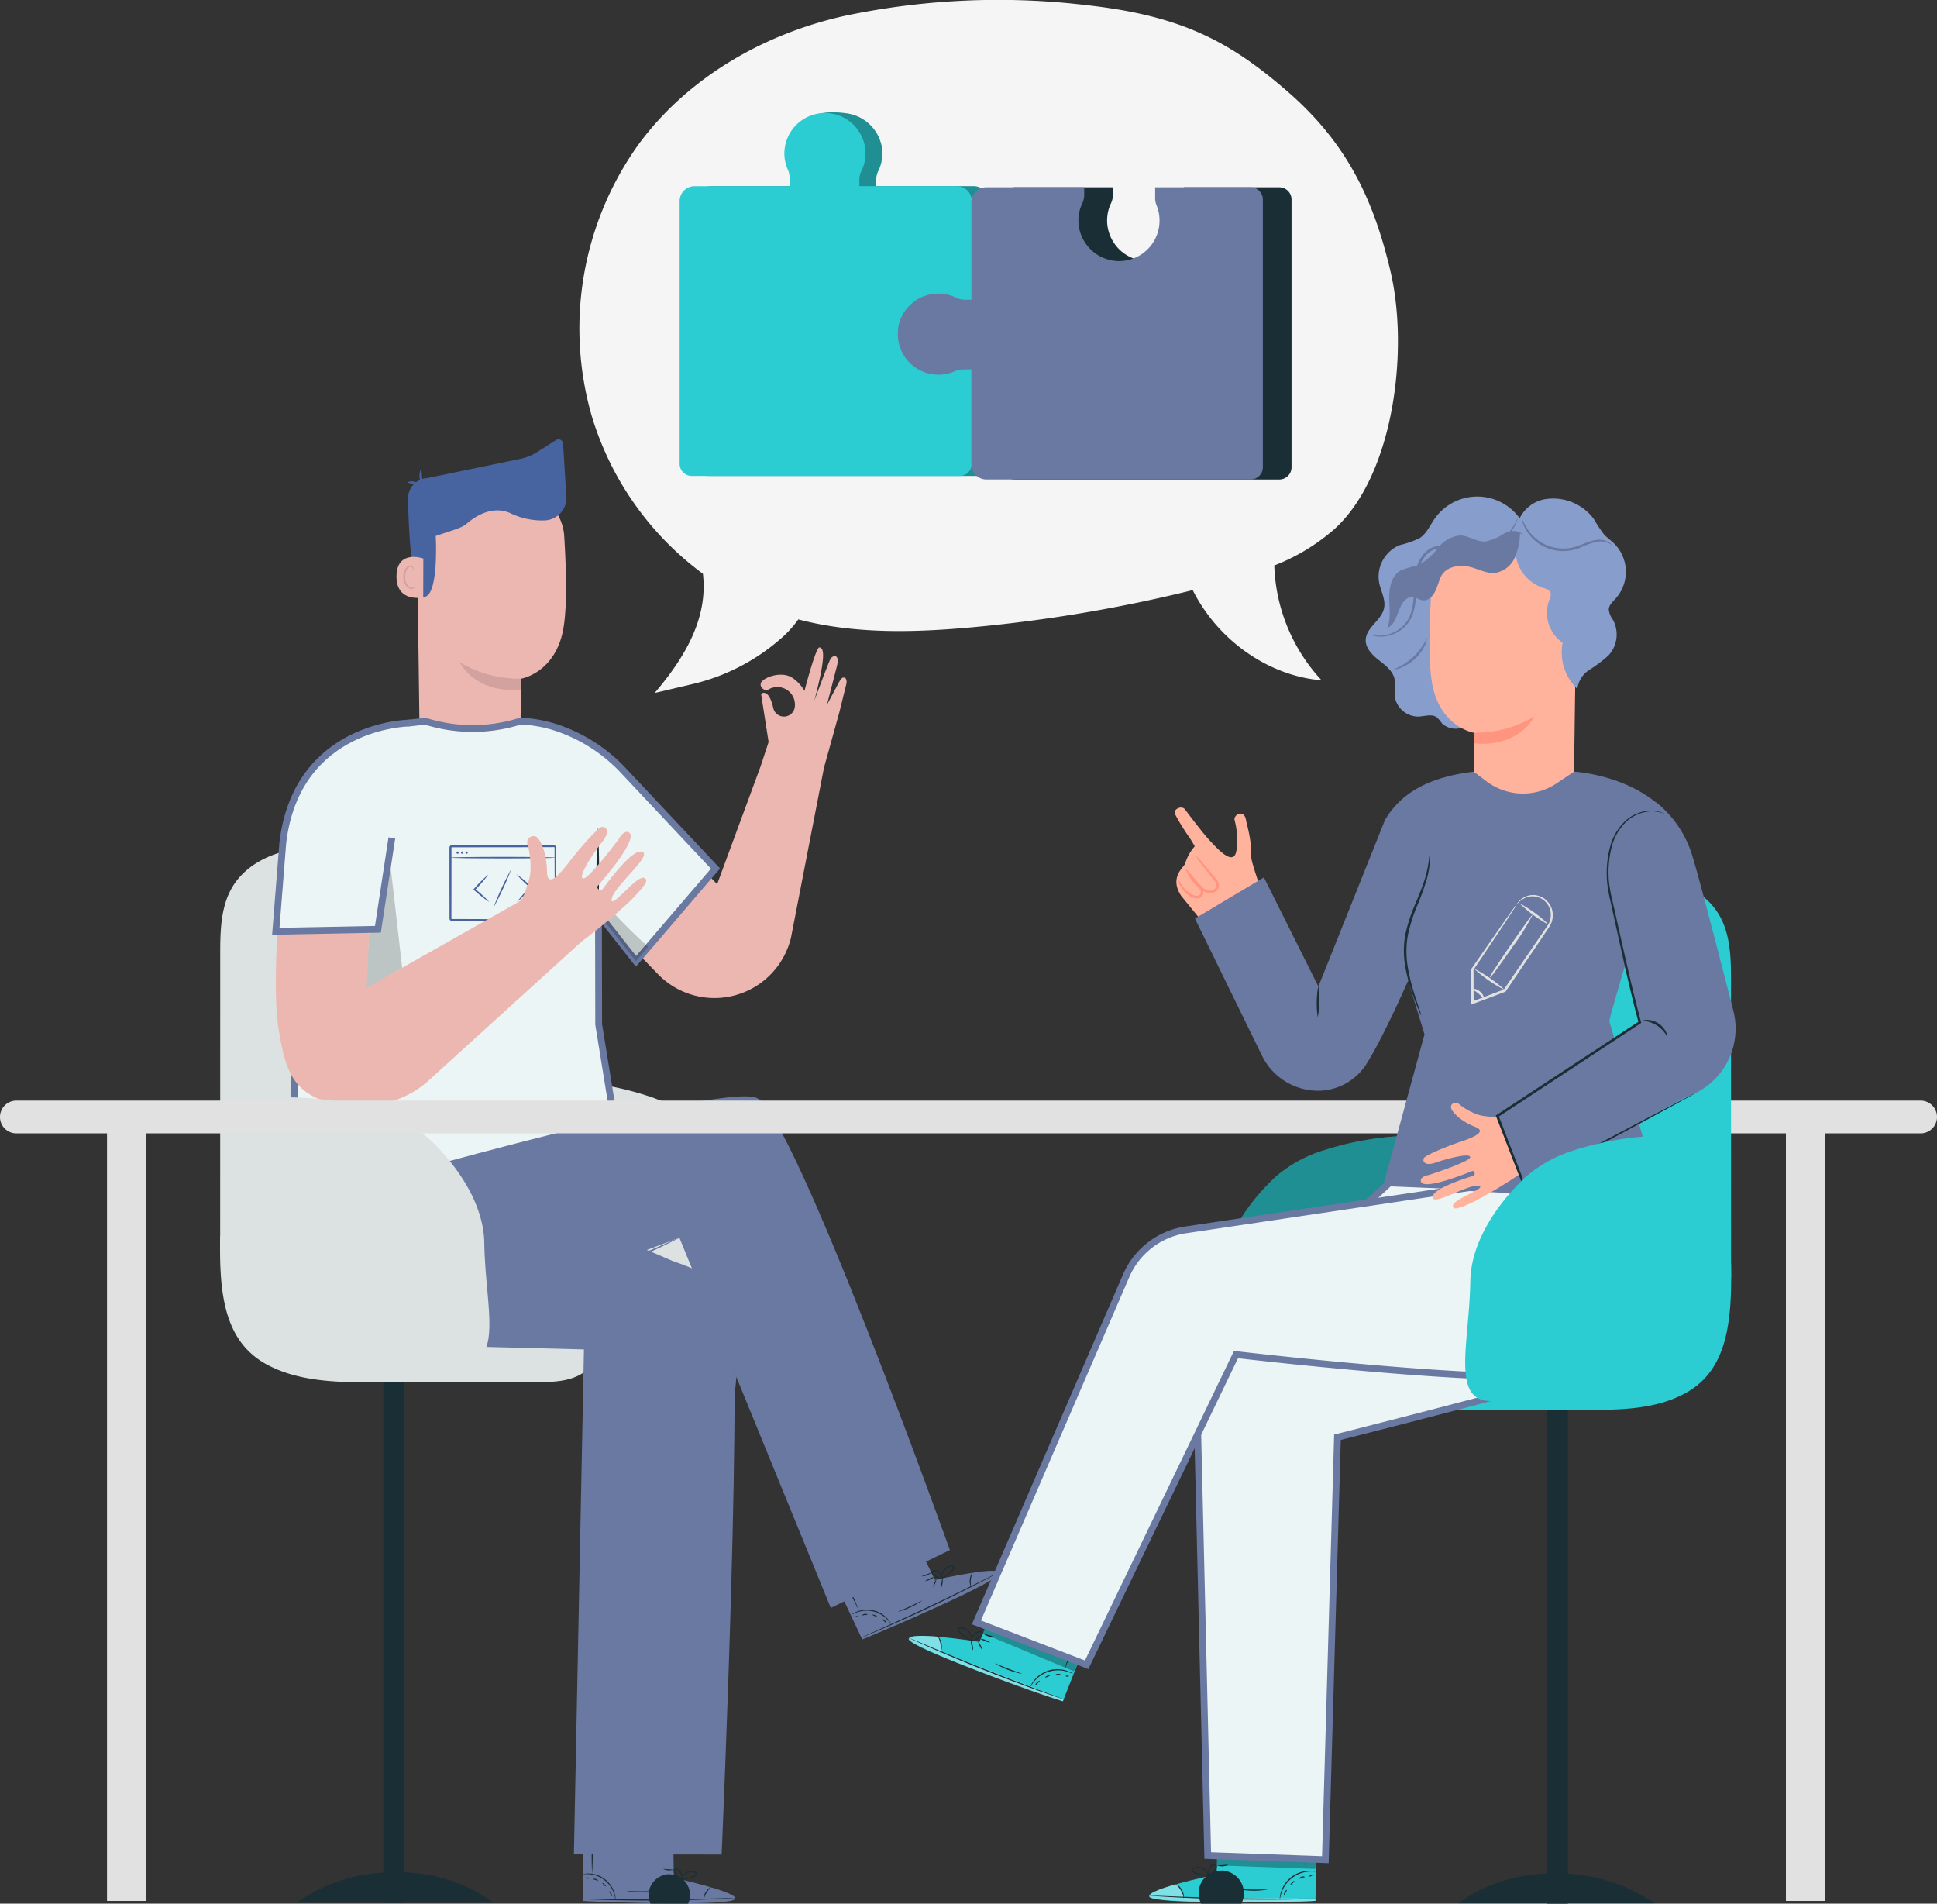 <svg xmlns="http://www.w3.org/2000/svg" width="284.909" height="279.953" viewBox="0 0 284.909 279.953">
  <rect x="0" y="0" width="284.909" height="279.953" fill="#333333" stroke="none"/>
  <g id="Grupo_1182" data-name="Grupo 1182" transform="translate(-415.577 -174.289)">
    <path id="Trazado_30469" data-name="Trazado 30469" d="M561.141,268.538a16.142,16.142,0,0,0,2.964-3.158c8.3,2.179,17.1,1.938,25.666,1.153a217.55,217.55,0,0,0,32.345-5.46c3.669,7.307,11.025,12.592,18.96,13.266a26,26,0,0,1-6.962-16.889,29.612,29.612,0,0,0,8.869-5.373c8.688-7.9,10.957-26.2,8.231-37.856-2.6-11.107-6.738-19.177-15.178-26.5-8.358-7.254-15.465-11.088-29.339-12.65a109.544,109.544,0,0,0-35.7,1.538c-11.787,2.6-23.045,8.952-30.376,18.894a46.478,46.478,0,0,0-6.864,40.086,44.921,44.921,0,0,0,16.318,23.084c.746,6.409-2.472,12.1-7.1,17.529l5.472-1.287A30.087,30.087,0,0,0,561.141,268.538Z" transform="translate(-31.106)" fill="#f5f5f5"/>
    <g id="Grupo_992" data-name="Grupo 992" transform="translate(447.944 238.906)">
      <path id="Trazado_30470" data-name="Trazado 30470" d="M549.74,430.3c5.693-.179,3.011-8.531,2.871-17.615-.088-5.694-3.872-11.281-8-15.206a19.459,19.459,0,0,0-7.247-4.046,45.024,45.024,0,0,0-21.976-1.411S513.684,431.44,549.74,430.3Z" transform="translate(-474.632 -296.936)" fill="#dce2e2"/>
      <path id="Trazado_30471" data-name="Trazado 30471" d="M570.758,309.052c-.161.264-1.953,3.644-1.953,3.644s1.429-5.532,1.48-5.733c.463-1.806-.656-1.619-.983-.973-.339.667-2.361,6.11-2.361,6.11,1.9-7.113,1.305-7.739.771-7.851s-2.209,6.392-2.209,6.392a6.072,6.072,0,0,0-1.717-1.878c-1.718-1.182-4.58,0-4.719.807s.885,1.036.885,1.036a2.586,2.586,0,0,1,4.132,2.346,1.609,1.609,0,0,1-3.15.307c-.711-3.207-1.815-2.166-1.815-2.166l1.106,7.075-1.171,3.557-6.4,17.354-12.231-12.738s-6.541,14.457-6.694,14.942c-.1.326,6.133,6.813,10.233,11.031a11.575,11.575,0,0,0,19.566-5.428l4.837-24.922,2.264-8.168s.817-3.318,1.012-4.093C571.9,308.677,571.183,308.355,570.758,309.052Z" transform="translate(-479.54 -273.659)" fill="#ecb7b0"/>
      <g id="Grupo_817" data-name="Grupo 817" transform="translate(0 59.98)">
        <path id="Trazado_30472" data-name="Trazado 30472" d="M503.975,527.741s-4.615-4.122-12.974-4.463v-73.6h-3.1v73.645a24.33,24.33,0,0,0-12.74,4.415H487.9v.053H491v-.053Z" transform="translate(-463.877 -372.53)" fill="#1a2e35"/>
        <g id="Grupo_816" data-name="Grupo 816">
          <path id="Trazado_30473" data-name="Trazado 30473" d="M480.268,344.691a35.647,35.647,0,0,0-10.214.095c-3.35.672-6.632,2.417-8.415,5.331-1.793,2.932-1.848,6.568-1.848,10l-.007,43.477h38.847Z" transform="translate(-459.766 -344.368)" fill="#dce2e2"/>
          <path id="Trazado_30474" data-name="Trazado 30474" d="M459.779,421.07c-.174,8.568.623,15.532,6.952,18.9,4.736,2.521,10.464,2.579,15.909,2.573l23.586-.031c2.391,0,4.953-.055,6.906-1.348a6.683,6.683,0,0,0,2.672-6.573,12.355,12.355,0,0,0-3.589-6.468c-6.814-7.091-17.589-9.2-27.6-10.919" transform="translate(-459.759 -363.846)" fill="#dce2e2"/>
        </g>
      </g>
      <g id="Grupo_835" data-name="Grupo 835" transform="translate(25.954)">
        <g id="Grupo_828" data-name="Grupo 828" transform="translate(1.652)">
          <g id="Grupo_822" data-name="Grupo 822" transform="translate(1.269 7.523)">
            <g id="Grupo_821" data-name="Grupo 821">
              <g id="Grupo_820" data-name="Grupo 820">
                <g id="Grupo_818" data-name="Grupo 818">
                  <path id="Trazado_30475" data-name="Trazado 30475" d="M499.173,274.271l.043,2.18.438,32.637a7,7,0,0,0,7.4,6.678h0a7.4,7.4,0,0,0,7.436-7.086c.013-4.018.1-8.248.1-8.248s5.176-.859,6.249-7.614c.533-3.358.365-8.865.081-13.367a7.132,7.132,0,0,0-7.867-6.649Z" transform="translate(-499.173 -272.762)" fill="#ecb7b0"/>
                </g>
                <g id="Grupo_819" data-name="Grupo 819" transform="translate(6.377 25.257)">
                  <path id="Trazado_30476" data-name="Trazado 30476" d="M516.922,309.651a17.177,17.177,0,0,1-9.044-2.413s2.194,4.639,8.954,4.007Z" transform="translate(-507.878 -307.238)" fill="#d3a29f"/>
                </g>
              </g>
            </g>
          </g>
          <g id="Grupo_823" data-name="Grupo 823" transform="translate(0.046)">
            <path id="Trazado_30477" data-name="Trazado 30477" d="M520.809,271.2a3.343,3.343,0,0,1-3.16,3.207,10.694,10.694,0,0,1-5.025-1.028c-3.039-1.4-5.765.9-6.514,1.522s-1.6.8-4.533,1.793c0,0,.512,9.108-1.839,8.973-1.7-.1-2.168-10.107-2.233-14.473a2.974,2.974,0,0,1,2.82-3.009l13.7-2.832a7.417,7.417,0,0,0,2.467-1l2.776-1.76a.677.677,0,0,1,1.038.527Z" transform="translate(-497.504 -262.493)" fill="#4763a0"/>
          </g>
          <g id="Grupo_825" data-name="Grupo 825" transform="translate(0 6.17)">
            <g id="Grupo_824" data-name="Grupo 824">
              <path id="Trazado_30478" data-name="Trazado 30478" d="M497.443,271.086c-.032-.089.521-.3,1.17-.062s.945.744.863.792c-.078.064-.437-.27-.982-.459S497.462,271.186,497.443,271.086Z" transform="translate(-497.441 -270.916)" fill="#4763a0"/>
            </g>
          </g>
          <g id="Grupo_827" data-name="Grupo 827" transform="translate(1.752 4.353)">
            <g id="Grupo_826" data-name="Grupo 826">
              <path id="Trazado_30479" data-name="Trazado 30479" d="M500.03,268.435c.109.009.073.7.194,1.5s.465,1.377.381,1.437c-.065.067-.6-.487-.73-1.381A2.3,2.3,0,0,1,500.03,268.435Z" transform="translate(-499.832 -268.435)" fill="#4763a0"/>
            </g>
          </g>
        </g>
        <g id="Grupo_834" data-name="Grupo 834" transform="translate(0 17.284)">
          <g id="Grupo_830" data-name="Grupo 830">
            <g id="Grupo_829" data-name="Grupo 829">
              <path id="Trazado_30480" data-name="Trazado 30480" d="M499.132,286.324c-.1-.046-3.9-1.336-3.945,2.6s3.922,3.168,3.93,3.054S499.132,286.324,499.132,286.324Z" transform="translate(-495.187 -286.086)" fill="#ecb7b0"/>
            </g>
          </g>
          <g id="Grupo_833" data-name="Grupo 833" transform="translate(0.999 1.267)">
            <g id="Grupo_832" data-name="Grupo 832">
              <g id="Grupo_831" data-name="Grupo 831">
                <path id="Trazado_30481" data-name="Trazado 30481" d="M498.294,290.939c-.018-.012-.07.048-.186.1a.685.685,0,0,1-.513.005,1.7,1.7,0,0,1-.77-1.531,2.268,2.268,0,0,1,.2-.981.793.793,0,0,1,.522-.522.349.349,0,0,1,.4.193c.052.111.026.189.047.2s.085-.064.055-.228a.437.437,0,0,0-.152-.248.517.517,0,0,0-.379-.1.965.965,0,0,0-.723.6,2.336,2.336,0,0,0-.249,1.1,1.782,1.782,0,0,0,.984,1.711.734.734,0,0,0,.629-.1C498.286,291.034,498.308,290.946,498.294,290.939Z" transform="translate(-496.55 -287.815)" fill="#d3a29f"/>
              </g>
            </g>
          </g>
        </g>
      </g>
      <g id="Grupo_847" data-name="Grupo 847" transform="translate(10.573 41.447)">
        <g id="Grupo_846" data-name="Grupo 846">
          <g id="Grupo_836" data-name="Grupo 836">
            <path id="Trazado_30482" data-name="Trazado 30482" d="M475.646,337.6s-1.557,47.1-1.449,51.609l49.159-.573-4.046-24.983-.03-16.273,5.519,7,11.688-13.641-13.717-14.6,0,0a23.8,23.8,0,0,0-9.221-5.969,18.989,18.989,0,0,0-5.779-1.107h0a23.161,23.161,0,0,1-13.957.009c-.567.071-1.354.146-2.344.262l-.181.022a17.826,17.826,0,0,0-15.559,16.763Z" transform="translate(-474.192 -319.069)" fill="#ecf5f5" stroke="#6a79a2" stroke-miterlimit="10" stroke-width="1"/>
          </g>
          <g id="Grupo_843" data-name="Grupo 843" transform="translate(23.151 18.242)">
            <g id="Grupo_840" data-name="Grupo 840" transform="translate(3.534 3.439)">
              <g id="Grupo_837" data-name="Grupo 837" transform="translate(0 0.859)">
                <path id="Trazado_30483" data-name="Trazado 30483" d="M512.973,353.894a18.255,18.255,0,0,1-2.264-1.771l-.092-.077.081-.088.043-.046a18.947,18.947,0,0,1,2.082-2.073,18.883,18.883,0,0,1-1.914,2.229l-.042.045-.01-.165A18.432,18.432,0,0,1,512.973,353.894Z" transform="translate(-510.617 -349.837)" fill="#4763a0"/>
              </g>
              <g id="Grupo_838" data-name="Grupo 838" transform="translate(6.326 0.805)">
                <path id="Trazado_30484" data-name="Trazado 30484" d="M519.254,349.765a18.319,18.319,0,0,1,2.2,1.837l.086.078-.079.086-.045.048a18.861,18.861,0,0,1-2.079,2.071,18.9,18.9,0,0,1,1.911-2.226l.045-.048.007.163A18.312,18.312,0,0,1,519.254,349.765Z" transform="translate(-519.252 -349.763)" fill="#4763a0"/>
              </g>
              <g id="Grupo_839" data-name="Grupo 839" transform="translate(2.939)">
                <path id="Trazado_30485" data-name="Trazado 30485" d="M514.632,354.414a44.09,44.09,0,0,1,2.667-5.749,43.955,43.955,0,0,1-2.667,5.749Z" transform="translate(-514.628 -348.664)" fill="#4763a0"/>
              </g>
            </g>
            <g id="Grupo_841" data-name="Grupo 841">
              <path id="Trazado_30486" data-name="Trazado 30486" d="M521.193,354.962a.321.321,0,0,0,.114-.057c.078-.052.054-.186.051-.362l-.029-1.522c-.012-1.365-.029-3.266-.049-5.6q0-.888-.01-1.854,0-.483,0-.986v-.253a.072.072,0,0,0-.048-.081c-.086-.007-.319,0-.474,0l-4.435.014-10.162.012c-.027.01-.047,0-.044.072v1.007q0,.668,0,1.326,0,1.318,0,2.593c0,1.7-.006,3.338-.009,4.9v.582a.057.057,0,0,0,.048.065h.267l1.126,0,2.153.007,3.864.018,5.6.049,1.521.029.4.015a.443.443,0,0,1,.135.016.463.463,0,0,1-.135.015l-.4.015-1.521.029-5.6.048-3.864.018-2.153.008-1.126,0c-.1,0-.171,0-.305,0a.337.337,0,0,1-.288-.339v-.582c0-1.563-.006-3.2-.009-4.9q0-1.276,0-2.593,0-.658,0-1.326v-1.007a.355.355,0,0,1,.349-.377l10.162.012,4.435.015a4,4,0,0,1,.557.02.324.324,0,0,1,.212.316v.253q0,.5-.005.986,0,.966-.01,1.854c-.021,2.33-.037,4.231-.048,5.6l-.029,1.522c-.005.163.009.328-.092.386A.149.149,0,0,1,521.193,354.962Z" transform="translate(-505.793 -343.97)" fill="#4763a0"/>
            </g>
            <g id="Grupo_842" data-name="Grupo 842" transform="translate(0.156 1.706)">
              <path id="Trazado_30487" data-name="Trazado 30487" d="M521.446,346.413c0,.064-3.457.115-7.72.115s-7.72-.051-7.72-.115,3.456-.114,7.72-.114S521.446,346.35,521.446,346.413Z" transform="translate(-506.006 -346.299)" fill="#4763a0"/>
            </g>
            <circle id="Elipse_9055" data-name="Elipse 9055" cx="0.166" cy="0.166" r="0.166" transform="translate(1.047 0.918)" fill="#4763a0"/>
            <path id="Trazado_30488" data-name="Trazado 30488" d="M508.463,345.389a.166.166,0,1,1-.166-.166A.167.167,0,0,1,508.463,345.389Z" transform="translate(-506.418 -344.305)" fill="#4763a0"/>
            <path id="Trazado_30489" data-name="Trazado 30489" d="M509.371,345.389a.166.166,0,1,1-.166-.166A.167.167,0,0,1,509.371,345.389Z" transform="translate(-506.661 -344.305)" fill="#4763a0"/>
          </g>
          <g id="Grupo_844" data-name="Grupo 844" transform="translate(44.801 15.554)">
            <path id="Trazado_30490" data-name="Trazado 30490" d="M535.536,353.264a110.364,110.364,0,0,1,0-12.963,109.977,109.977,0,0,1,0,12.963Z" transform="translate(-535.346 -340.301)" fill="#1a2e35"/>
          </g>
          <g id="Grupo_845" data-name="Grupo 845" transform="translate(45.077 25.591)" opacity="0.2">
            <path id="Trazado_30491" data-name="Trazado 30491" d="M535.723,354a66.6,66.6,0,0,0,7.315,7.568l-1.785,2.151-5.519-7Z" transform="translate(-535.723 -354.002)"/>
          </g>
        </g>
        <path id="Trazado_30492" data-name="Trazado 30492" d="M491.975,340.071l2.385,20.875-5.372,3.243.531-8.88,1.453-.028,1-15.211" transform="translate(-478.149 -324.685)" opacity="0.2"/>
      </g>
      <g id="Grupo_914" data-name="Grupo 914" transform="translate(90.026 161.34)">
        <g id="Grupo_913" data-name="Grupo 913">
          <g id="Grupo_912" data-name="Grupo 912">
            <g id="Grupo_851" data-name="Grupo 851">
              <g id="Grupo_850" data-name="Grupo 850">
                <g id="Grupo_849" data-name="Grupo 849">
                  <g id="Grupo_848" data-name="Grupo 848">
                    <path id="Trazado_30493" data-name="Trazado 30493" d="M597.772,489.127l-3.1-6.4-12.028,5.724,4.431,9.414.769-.307c3.407-1.4,17.224-7.335,19.123-9.063C609.087,486.565,597.772,489.127,597.772,489.127Z" transform="translate(-582.647 -482.726)" fill="#6a79a2"/>
                  </g>
                </g>
              </g>
            </g>
            <g id="Grupo_855" data-name="Grupo 855" transform="translate(4.13 5.256)">
              <g id="Grupo_854" data-name="Grupo 854">
                <g id="Grupo_853" data-name="Grupo 853">
                  <g id="Grupo_852" data-name="Grupo 852">
                    <path id="Trazado_30494" data-name="Trazado 30494" d="M588.285,499.586a1.237,1.237,0,0,0,.218-.076l.611-.246,2.231-.945c1.878-.811,4.459-1.966,7.28-3.3s5.349-2.606,7.166-3.547l2.143-1.13.578-.317a1.166,1.166,0,0,0,.2-.12,1.281,1.281,0,0,0-.211.092l-.591.29-2.166,1.084c-1.829.915-4.364,2.165-7.184,3.5s-5.391,2.507-7.258,3.345l-2.21.991-.6.275A1.211,1.211,0,0,0,588.285,499.586Z" transform="translate(-588.285 -489.9)" fill="#1a2e35"/>
                  </g>
                </g>
              </g>
            </g>
            <g id="Grupo_859" data-name="Grupo 859" transform="translate(20.234 5.14)">
              <g id="Grupo_858" data-name="Grupo 858">
                <g id="Grupo_857" data-name="Grupo 857">
                  <g id="Grupo_856" data-name="Grupo 856">
                    <path id="Trazado_30495" data-name="Trazado 30495" d="M610.53,492.174a3.513,3.513,0,0,1,.26-2.429,2.151,2.151,0,0,0-.26,2.429Z" transform="translate(-610.267 -489.743)" fill="#1a2e35"/>
                  </g>
                </g>
              </g>
            </g>
            <g id="Grupo_863" data-name="Grupo 863" transform="translate(16.058 6.154)">
              <g id="Grupo_862" data-name="Grupo 862">
                <g id="Grupo_861" data-name="Grupo 861">
                  <g id="Grupo_860" data-name="Grupo 860">
                    <path id="Trazado_30496" data-name="Trazado 30496" d="M604.6,492.429a2.718,2.718,0,0,0,.16-1.3c-.045-.006-.117.282-.16.642A1.4,1.4,0,0,0,604.6,492.429Z" transform="translate(-604.566 -491.126)" fill="#1a2e35"/>
                  </g>
                </g>
              </g>
            </g>
            <g id="Grupo_867" data-name="Grupo 867" transform="translate(14.86 6.372)">
              <g id="Grupo_866" data-name="Grupo 866">
                <g id="Grupo_865" data-name="Grupo 865">
                  <g id="Grupo_864" data-name="Grupo 864">
                    <path id="Trazado_30497" data-name="Trazado 30497" d="M602.943,492.456c.041.018.171-.2.289-.484s.182-.53.141-.547-.171.2-.29.484S602.9,492.44,602.943,492.456Z" transform="translate(-602.931 -491.425)" fill="#1a2e35"/>
                  </g>
                </g>
              </g>
            </g>
            <g id="Grupo_871" data-name="Grupo 871" transform="translate(13.715 5.97)">
              <g id="Grupo_870" data-name="Grupo 870">
                <g id="Grupo_869" data-name="Grupo 869">
                  <g id="Grupo_868" data-name="Grupo 868">
                    <path id="Trazado_30498" data-name="Trazado 30498" d="M601.37,491.467a1.568,1.568,0,0,0,.666-.218c.349-.161.617-.325.6-.365a1.57,1.57,0,0,0-.665.218C601.62,491.263,601.351,491.427,601.37,491.467Z" transform="translate(-601.369 -490.875)" fill="#1a2e35"/>
                  </g>
                </g>
              </g>
            </g>
            <g id="Grupo_875" data-name="Grupo 875" transform="translate(13.124 5.287)">
              <g id="Grupo_874" data-name="Grupo 874">
                <g id="Grupo_873" data-name="Grupo 873">
                  <g id="Grupo_872" data-name="Grupo 872">
                    <path id="Trazado_30499" data-name="Trazado 30499" d="M600.562,490.517a1.954,1.954,0,0,0,1.475-.569,58.345,58.345,0,0,1-1.475.569Z" transform="translate(-600.562 -489.943)" fill="#1a2e35"/>
                  </g>
                </g>
              </g>
            </g>
            <g id="Grupo_879" data-name="Grupo 879" transform="translate(16 4.265)">
              <g id="Grupo_878" data-name="Grupo 878">
                <g id="Grupo_877" data-name="Grupo 877">
                  <g id="Grupo_876" data-name="Grupo 876">
                    <path id="Trazado_30500" data-name="Trazado 30500" d="M604.488,490.5a2.465,2.465,0,0,0,.771-.372,5,5,0,0,0,.737-.572,2.471,2.471,0,0,0,.379-.418.464.464,0,0,0,.078-.331.338.338,0,0,0-.264-.253,1.57,1.57,0,0,0-1.556,1.248,1.525,1.525,0,0,0-.007.635.494.494,0,0,0,.079.219,2.429,2.429,0,0,1,.039-.827,1.543,1.543,0,0,1,.456-.743,1.325,1.325,0,0,1,.952-.375c.166.032.187.2.089.346a2.538,2.538,0,0,1-.346.392,5.9,5.9,0,0,1-.7.585C604.771,490.332,604.476,490.472,604.488,490.5Z" transform="translate(-604.487 -488.548)" fill="#1a2e35"/>
                  </g>
                </g>
              </g>
            </g>
            <g id="Grupo_883" data-name="Grupo 883" transform="translate(14.61 4.948)">
              <g id="Grupo_882" data-name="Grupo 882">
                <g id="Grupo_881" data-name="Grupo 881">
                  <g id="Grupo_880" data-name="Grupo 880">
                    <path id="Trazado_30501" data-name="Trazado 30501" d="M604.2,490.689a.843.843,0,0,0-.166-.579,1.42,1.42,0,0,0-.48-.464.86.86,0,0,0-.831-.088.34.34,0,0,0-.069.47.94.94,0,0,0,.3.284,2.614,2.614,0,0,0,.587.294,1.249,1.249,0,0,0,.591.1c.005-.026-.22-.066-.549-.21a2.943,2.943,0,0,1-.544-.31c-.184-.113-.4-.372-.219-.5a.765.765,0,0,1,.665.086,1.421,1.421,0,0,1,.458.4A3.1,3.1,0,0,1,604.2,490.689Z" transform="translate(-602.59 -489.48)" fill="#1a2e35"/>
                  </g>
                </g>
              </g>
            </g>
            <g id="Grupo_887" data-name="Grupo 887" transform="translate(2.811 10.76)">
              <g id="Grupo_886" data-name="Grupo 886">
                <g id="Grupo_885" data-name="Grupo 885">
                  <g id="Grupo_884" data-name="Grupo 884">
                    <path id="Trazado_30502" data-name="Trazado 30502" d="M586.485,498.187c.016.026.33-.2.9-.39a4.174,4.174,0,0,1,4.345,1.014c.429.429.611.767.637.751a.751.751,0,0,0-.115-.243,3.48,3.48,0,0,0-.44-.586,4.046,4.046,0,0,0-4.466-1.043,3.525,3.525,0,0,0-.653.331A.789.789,0,0,0,586.485,498.187Z" transform="translate(-586.485 -497.413)" fill="#1a2e35"/>
                  </g>
                </g>
              </g>
            </g>
            <g id="Grupo_891" data-name="Grupo 891" transform="translate(1.677 5.934)">
              <g id="Grupo_890" data-name="Grupo 890">
                <g id="Grupo_889" data-name="Grupo 889">
                  <g id="Grupo_888" data-name="Grupo 888">
                    <path id="Trazado_30503" data-name="Trazado 30503" d="M584.939,490.826a46.511,46.511,0,0,0,2.287,4.974,46.511,46.511,0,0,0-2.287-4.974Z" transform="translate(-584.937 -490.826)" fill="#1a2e35"/>
                  </g>
                </g>
              </g>
            </g>
            <g id="Grupo_895" data-name="Grupo 895" transform="translate(9.704 9.435)">
              <g id="Grupo_894" data-name="Grupo 894">
                <g id="Grupo_893" data-name="Grupo 893">
                  <g id="Grupo_892" data-name="Grupo 892">
                    <path id="Trazado_30504" data-name="Trazado 30504" d="M595.894,497.245a10.943,10.943,0,0,0,3.532-1.637c-.024-.04-.787.381-1.76.831S595.879,497.2,595.894,497.245Z" transform="translate(-595.894 -495.605)" fill="#1a2e35"/>
                  </g>
                </g>
              </g>
            </g>
            <g id="Grupo_899" data-name="Grupo 899" transform="translate(7.344 12.176)">
              <g id="Grupo_898" data-name="Grupo 898">
                <g id="Grupo_897" data-name="Grupo 897">
                  <g id="Grupo_896" data-name="Grupo 896">
                    <path id="Trazado_30505" data-name="Trazado 30505" d="M592.673,499.362c-.015.044.143.136.309.278s.286.281.326.259-.029-.219-.222-.382S592.684,499.321,592.673,499.362Z" transform="translate(-592.672 -499.346)" fill="#1a2e35"/>
                  </g>
                </g>
              </g>
            </g>
            <g id="Grupo_903" data-name="Grupo 903" transform="translate(5.929 11.487)">
              <g id="Grupo_902" data-name="Grupo 902">
                <g id="Grupo_901" data-name="Grupo 901">
                  <g id="Grupo_900" data-name="Grupo 900">
                    <path id="Trazado_30506" data-name="Trazado 30506" d="M590.742,498.427c-.015.042.122.13.307.2s.346.088.361.046-.122-.13-.306-.2S590.757,498.385,590.742,498.427Z" transform="translate(-590.74 -498.405)" fill="#1a2e35"/>
                  </g>
                </g>
              </g>
            </g>
            <g id="Grupo_907" data-name="Grupo 907" transform="translate(4.415 11.379)">
              <g id="Grupo_906" data-name="Grupo 906">
                <g id="Grupo_905" data-name="Grupo 905">
                  <g id="Grupo_904" data-name="Grupo 904">
                    <path id="Trazado_30507" data-name="Trazado 30507" d="M588.678,498.487c.028.037.187-.04.393-.062s.378.012.4-.031-.16-.16-.415-.13S588.648,498.455,588.678,498.487Z" transform="translate(-588.674 -498.259)" fill="#1a2e35"/>
                  </g>
                </g>
              </g>
            </g>
            <g id="Grupo_911" data-name="Grupo 911" transform="translate(3.401 11.701)">
              <g id="Grupo_910" data-name="Grupo 910">
                <g id="Grupo_909" data-name="Grupo 909">
                  <g id="Grupo_908" data-name="Grupo 908">
                    <path id="Trazado_30508" data-name="Trazado 30508" d="M587.289,498.8c0,.045.1.073.22.064s.211-.052.208-.1-.1-.074-.22-.065S587.285,498.751,587.289,498.8Z" transform="translate(-587.289 -498.698)" fill="#1a2e35"/>
                  </g>
                </g>
              </g>
            </g>
          </g>
        </g>
      </g>
      <g id="Grupo_981" data-name="Grupo 981" transform="translate(53.169 204.444)">
        <g id="Grupo_980" data-name="Grupo 980">
          <g id="Grupo_979" data-name="Grupo 979">
            <g id="Grupo_918" data-name="Grupo 918" transform="translate(0.155)">
              <g id="Grupo_917" data-name="Grupo 917">
                <g id="Grupo_916" data-name="Grupo 916">
                  <g id="Grupo_915" data-name="Grupo 915">
                    <path id="Trazado_30509" data-name="Trazado 30509" d="M545.966,548.675l-.1-7.11-13.321.1.035,10.4.826.047c3.677.176,18.709.637,21.161-.127C557.3,551.138,545.966,548.675,545.966,548.675Z" transform="translate(-532.547 -541.565)" fill="#6a79a2"/>
                  </g>
                </g>
              </g>
            </g>
            <g id="Grupo_922" data-name="Grupo 922" transform="translate(0 10.053)">
              <g id="Grupo_921" data-name="Grupo 921">
                <g id="Grupo_920" data-name="Grupo 920">
                  <g id="Grupo_919" data-name="Grupo 919">
                    <path id="Trazado_30510" data-name="Trazado 30510" d="M532.336,555.435a1.223,1.223,0,0,0,.229.023l.658.035,2.421.087c2.045.059,4.872.1,7.995.085s5.949-.1,7.994-.185l2.42-.117.657-.043a1.171,1.171,0,0,0,.229-.026,1.312,1.312,0,0,0-.23-.007l-.659.013-2.421.066c-2.045.056-4.87.117-7.991.137s-5.946-.007-7.991-.037l-2.423-.036-.659-.005A1.265,1.265,0,0,0,532.336,555.435Z" transform="translate(-532.336 -555.288)" fill="#1a2e35"/>
                  </g>
                </g>
              </g>
            </g>
            <g id="Grupo_926" data-name="Grupo 926" transform="translate(17.923 8.347)">
              <g id="Grupo_925" data-name="Grupo 925">
                <g id="Grupo_924" data-name="Grupo 924">
                  <g id="Grupo_923" data-name="Grupo 923">
                    <path id="Trazado_30511" data-name="Trazado 30511" d="M556.826,555.053a3.518,3.518,0,0,1,1.263-2.091,2.15,2.15,0,0,0-1.263,2.091Z" transform="translate(-556.802 -552.958)" fill="#1a2e35"/>
                  </g>
                </g>
              </g>
            </g>
            <g id="Grupo_930" data-name="Grupo 930" transform="translate(13.997 7.36)">
              <g id="Grupo_929" data-name="Grupo 929">
                <g id="Grupo_928" data-name="Grupo 928">
                  <g id="Grupo_927" data-name="Grupo 927">
                    <path id="Trazado_30512" data-name="Trazado 30512" d="M551.448,552.727c.038.023.224-.207.416-.514s.317-.576.28-.6-.224.207-.417.514S551.41,552.7,551.448,552.727Z" transform="translate(-551.442 -551.612)" fill="#1a2e35"/>
                  </g>
                </g>
              </g>
            </g>
            <g id="Grupo_934" data-name="Grupo 934" transform="translate(12.917 7.155)">
              <g id="Grupo_933" data-name="Grupo 933">
                <g id="Grupo_932" data-name="Grupo 932">
                  <g id="Grupo_931" data-name="Grupo 931">
                    <path id="Trazado_30513" data-name="Trazado 30513" d="M549.972,552.09c.03.033.24-.109.467-.316s.388-.4.359-.436-.24.108-.467.316S549.942,552.057,549.972,552.09Z" transform="translate(-549.968 -551.333)" fill="#1a2e35"/>
                  </g>
                </g>
              </g>
            </g>
            <g id="Grupo_938" data-name="Grupo 938" transform="translate(12.23 6.582)">
              <g id="Grupo_937" data-name="Grupo 937">
                <g id="Grupo_936" data-name="Grupo 936">
                  <g id="Grupo_935" data-name="Grupo 935">
                    <path id="Trazado_30514" data-name="Trazado 30514" d="M549.03,550.628a3.044,3.044,0,1,0,.7-.078A1.568,1.568,0,0,0,549.03,550.628Z" transform="translate(-549.03 -550.55)" fill="#1a2e35"/>
                  </g>
                </g>
              </g>
            </g>
            <g id="Grupo_942" data-name="Grupo 942" transform="translate(11.99 5.761)">
              <g id="Grupo_941" data-name="Grupo 941">
                <g id="Grupo_940" data-name="Grupo 940">
                  <g id="Grupo_939" data-name="Grupo 939">
                    <path id="Trazado_30515" data-name="Trazado 30515" d="M548.7,549.443a1.951,1.951,0,0,0,1.576.108,56.931,56.931,0,0,1-1.576-.108Z" transform="translate(-548.702 -549.429)" fill="#1a2e35"/>
                  </g>
                </g>
              </g>
            </g>
            <g id="Grupo_946" data-name="Grupo 946" transform="translate(14.447 6.101)">
              <g id="Grupo_945" data-name="Grupo 945">
                <g id="Grupo_944" data-name="Grupo 944">
                  <g id="Grupo_943" data-name="Grupo 943">
                    <path id="Trazado_30516" data-name="Trazado 30516" d="M552.057,551.1a2.45,2.45,0,0,0,.856-.011,5.02,5.02,0,0,0,.91-.207,2.518,2.518,0,0,0,.52-.218.463.463,0,0,0,.21-.267.336.336,0,0,0-.133-.341,1.569,1.569,0,0,0-1.938.472,1.532,1.532,0,0,0-.276.573.478.478,0,0,0-.021.231,2.421,2.421,0,0,1,.385-.733,1.547,1.547,0,0,1,.728-.481,1.328,1.328,0,0,1,1.021.062c.137.1.085.26-.066.352a2.592,2.592,0,0,1-.479.209,5.888,5.888,0,0,1-.88.235C552.383,551.072,552.056,551.076,552.057,551.1Z" transform="translate(-552.057 -549.893)" fill="#1a2e35"/>
                  </g>
                </g>
              </g>
            </g>
            <g id="Grupo_950" data-name="Grupo 950" transform="translate(13.543 5.7)">
              <g id="Grupo_949" data-name="Grupo 949">
                <g id="Grupo_948" data-name="Grupo 948">
                  <g id="Grupo_947" data-name="Grupo 947">
                    <path id="Trazado_30517" data-name="Trazado 30517" d="M551.949,551a.846.846,0,0,0,.094-.595,1.4,1.4,0,0,0-.238-.623.858.858,0,0,0-.716-.431.34.34,0,0,0-.261.4.919.919,0,0,0,.148.382,2.636,2.636,0,0,0,.407.515,1.24,1.24,0,0,0,.492.343c.015-.021-.171-.152-.409-.422a3,3,0,0,1-.362-.511c-.119-.18-.2-.5.013-.545.214-.022.434.19.566.359a1.422,1.422,0,0,1,.246.555A3.106,3.106,0,0,1,551.949,551Z" transform="translate(-550.822 -549.346)" fill="#1a2e35"/>
                  </g>
                </g>
              </g>
            </g>
            <g id="Grupo_954" data-name="Grupo 954" transform="translate(0.246 6.46)">
              <g id="Grupo_953" data-name="Grupo 953">
                <g id="Grupo_952" data-name="Grupo 952">
                  <g id="Grupo_951" data-name="Grupo 951">
                    <path id="Trazado_30518" data-name="Trazado 30518" d="M532.672,550.477c0,.03.382-.04.984.027a4.176,4.176,0,0,1,3.508,2.757c.207.57.229.953.259.949a.759.759,0,0,0,0-.269,3.482,3.482,0,0,0-.15-.717,4.048,4.048,0,0,0-3.606-2.834,3.525,3.525,0,0,0-.733.024A.752.752,0,0,0,532.672,550.477Z" transform="translate(-532.672 -550.383)" fill="#1a2e35"/>
                  </g>
                </g>
              </g>
            </g>
            <g id="Grupo_958" data-name="Grupo 958" transform="translate(1.49 1.001)">
              <g id="Grupo_957" data-name="Grupo 957">
                <g id="Grupo_956" data-name="Grupo 956">
                  <g id="Grupo_955" data-name="Grupo 955">
                    <path id="Trazado_30519" data-name="Trazado 30519" d="M534.468,542.932a46.312,46.312,0,0,0-.032,5.475,46.315,46.315,0,0,0,.032-5.475Z" transform="translate(-534.37 -542.932)" fill="#1a2e35"/>
                  </g>
                </g>
              </g>
            </g>
            <g id="Grupo_962" data-name="Grupo 962" transform="translate(6.686 9.036)">
              <g id="Grupo_961" data-name="Grupo 961">
                <g id="Grupo_960" data-name="Grupo 960">
                  <g id="Grupo_959" data-name="Grupo 959">
                    <path id="Trazado_30520" data-name="Trazado 30520" d="M541.462,553.917a10.949,10.949,0,0,0,3.893.01c0-.047-.874.012-1.946.008S541.467,553.871,541.462,553.917Z" transform="translate(-541.462 -553.9)" fill="#1a2e35"/>
                  </g>
                </g>
              </g>
            </g>
            <g id="Grupo_966" data-name="Grupo 966" transform="translate(4.069 9.063)">
              <g id="Grupo_965" data-name="Grupo 965">
                <g id="Grupo_964" data-name="Grupo 964">
                  <g id="Grupo_963" data-name="Grupo 963">
                    <path id="Trazado_30521" data-name="Trazado 30521" d="M537.9,553.941c-.032.033.073.184.163.382s.14.376.186.373.067-.211-.04-.44S537.925,553.909,537.9,553.941Z" transform="translate(-537.891 -553.936)" fill="#1a2e35"/>
                  </g>
                </g>
              </g>
            </g>
            <g id="Grupo_970" data-name="Grupo 970" transform="translate(3.076 7.844)">
              <g id="Grupo_969" data-name="Grupo 969">
                <g id="Grupo_968" data-name="Grupo 968">
                  <g id="Grupo_967" data-name="Grupo 967">
                    <path id="Trazado_30522" data-name="Trazado 30522" d="M536.542,552.279c-.031.031.056.17.194.308s.277.226.308.194-.056-.17-.194-.308S536.573,552.247,536.542,552.279Z" transform="translate(-536.535 -552.272)" fill="#1a2e35"/>
                  </g>
                </g>
              </g>
            </g>
            <g id="Grupo_974" data-name="Grupo 974" transform="translate(1.67 7.223)">
              <g id="Grupo_973" data-name="Grupo 973">
                <g id="Grupo_972" data-name="Grupo 972">
                  <g id="Grupo_971" data-name="Grupo 971">
                    <path id="Trazado_30523" data-name="Trazado 30523" d="M534.617,551.5c.01.045.187.042.383.11s.338.171.372.14-.078-.214-.322-.293S534.6,551.462,534.617,551.5Z" transform="translate(-534.616 -551.425)" fill="#1a2e35"/>
                  </g>
                </g>
              </g>
            </g>
            <g id="Grupo_978" data-name="Grupo 978" transform="translate(0.665 7.013)">
              <g id="Grupo_977" data-name="Grupo 977">
                <g id="Grupo_976" data-name="Grupo 976">
                  <g id="Grupo_975" data-name="Grupo 975">
                    <path id="Trazado_30524" data-name="Trazado 30524" d="M533.246,551.169c-.016.042.061.109.171.152s.214.042.229,0-.061-.11-.172-.152S533.262,551.127,533.246,551.169Z" transform="translate(-533.244 -551.137)" fill="#1a2e35"/>
                  </g>
                </g>
              </g>
            </g>
          </g>
        </g>
      </g>
      <g id="Grupo_989" data-name="Grupo 989" transform="translate(12.129 96.619)">
        <g id="Grupo_988" data-name="Grupo 988">
          <g id="Grupo_982" data-name="Grupo 982">
            <path id="Trazado_30525" data-name="Trazado 30525" d="M476.635,409.839s61.041-17.794,66.55-15.2S571.534,461.1,571.534,461.1l-17.514,8.513L531.74,415.156s-43.361,16.882-50.317,15.45S476.635,409.839,476.635,409.839Z" transform="translate(-476.315 -394.381)" fill="#6a79a2"/>
          </g>
          <g id="Grupo_983" data-name="Grupo 983" transform="translate(4.759 13.653)">
            <path id="Trazado_30526" data-name="Trazado 30526" d="M504.135,413.018c.87.288,34.332,11.242,36.656,15.578s-1.091,82.272-1.091,82.272l-21.729-.039,1.477-74.247-36.637-.922Z" transform="translate(-482.812 -413.018)" fill="#6a79a2"/>
          </g>
          <g id="Grupo_985" data-name="Grupo 985" transform="translate(4.569 20.773)">
            <g id="Grupo_984" data-name="Grupo 984">
              <path id="Trazado_30527" data-name="Trazado 30527" d="M482.552,438.255a2.7,2.7,0,0,0,.539-.067l1.53-.273c1.327-.246,3.242-.626,5.6-1.13,4.719-1,11.217-2.517,18.3-4.555,3.538-1.029,6.881-2.1,9.9-3.142,3.007-1.073,5.7-2.077,7.921-3.029,1.119-.454,2.114-.9,2.987-1.3s1.623-.74,2.225-1.048l1.387-.7a2.6,2.6,0,0,0,.47-.27,2.619,2.619,0,0,0-.508.193l-1.42.627c-.611.284-1.367.612-2.251.979s-1.881.806-3.005,1.24c-2.229.915-4.928,1.886-7.935,2.938-3.019,1.018-6.358,2.076-9.89,3.1-7.066,2.034-13.543,3.593-18.243,4.67l-5.57,1.263-1.514.352A2.54,2.54,0,0,0,482.552,438.255Z" transform="translate(-482.552 -422.737)" fill="#6a79a2"/>
            </g>
          </g>
          <g id="Grupo_987" data-name="Grupo 987" transform="translate(53.812 24.059)">
            <g id="Grupo_986" data-name="Grupo 986">
              <path id="Trazado_30528" data-name="Trazado 30528" d="M559.2,449.562a5.353,5.353,0,0,0,.171-1.079c.082-.782.185-1.773.308-2.955.117-1.278.253-2.759.4-4.387a19.994,19.994,0,0,0,0-5.434,8.462,8.462,0,0,0-2.738-4.691,14.354,14.354,0,0,0-3.745-2.4,29.339,29.339,0,0,0-2.779-1.088,5.188,5.188,0,0,0-1.051-.3c-.031.077,1.447.588,3.7,1.666a14.82,14.82,0,0,1,3.607,2.412,8.213,8.213,0,0,1,2.586,4.484,20.648,20.648,0,0,1,.027,5.319c-.115,1.631-.22,3.114-.311,4.395-.069,1.187-.126,2.181-.171,2.966A5.342,5.342,0,0,0,559.2,449.562Z" transform="translate(-549.77 -427.222)" fill="#6a79a2"/>
            </g>
          </g>
        </g>
      </g>
      <g id="Grupo_990" data-name="Grupo 990" transform="translate(8.202 56.988)">
        <path id="Trazado_30529" data-name="Trazado 30529" d="M512.056,360.662l-18.734,17.023c-4.494,4.083-12.641,5.108-17.691,1.738-3.028-2.02-3.637-5.717-4.248-9.305-1.127-6.627.333-21.131.289-20.743l13.276.316-.628,14.263,22.565-12.759.407-.49c.249-.629.525-1.386.805-2.275a7.163,7.163,0,0,0,.327-2.409,13.343,13.343,0,0,0-.317-2.724c-.024-.06-.045-.136-.07-.188a.96.96,0,0,1-.089-.375.918.918,0,0,1,1.324-.986c.659.415,1.552,2.455,1.568,5.11,0,.042.008.081.01.123.09,2.694,2.587-.673,3.519-1.883s3.985-4.815,4.576-4.814c.867,0,1.029.954.072,2.14-.969,1.2-3.585,4.952-2.935,5.429s5.3-5.757,5.3-5.757.785-1.5,1.553-.971c1.385.948-4.045,7.191-4.576,7.772-.37.4.317.948.691.493s4.507-6.324,5.926-5.372c1.089.73-4.42,5.179-4.615,6.883s3.842-3.811,4.855-3.07c.377.275.62.536-2.144,3.357a84.946,84.946,0,0,1-7.13,5.946Z" transform="translate(-470.955 -340.283)" fill="#ecb7b0"/>
      </g>
      <g id="Grupo_991" data-name="Grupo 991" transform="translate(0.522 96.785)">
        <path id="Trazado_30530" data-name="Trazado 30530" d="M495.944,433.614c5.683-.374,3.011-8.53,2.871-17.614-.088-5.694-3.872-11.281-8-15.206a19.461,19.461,0,0,0-7.247-4.047,45.033,45.033,0,0,0-21.976-1.41S450.837,436.59,495.944,433.614Z" transform="translate(-460.471 -394.607)" fill="#dce2e2"/>
      </g>
    </g>
    <path id="Trazado_30531" data-name="Trazado 30531" d="M698.076,395.231H417.986a2.41,2.41,0,0,0,0,4.82h13.332V512.928h5.758V400.051H678.264V512.928h5.757V400.051h14.055a2.41,2.41,0,0,0,0-4.82Z" transform="translate(0 -59.083)" fill="#e1e1e1"/>
    <g id="Grupo_1174" data-name="Grupo 1174" transform="translate(549.223 247.32)">
      <path id="Trazado_30532" data-name="Trazado 30532" d="M663.141,441.3c-5.693-.179-3.011-8.531-2.871-17.614.088-5.7,3.872-11.282,8-15.206a19.45,19.45,0,0,1,7.247-4.047,45.024,45.024,0,0,1,21.976-1.411S699.2,442.438,663.141,441.3Z" transform="translate(-614.456 -308.291)" fill="#2cccd3"/>
      <path id="Trazado_30533" data-name="Trazado 30533" d="M663.141,441.3c-5.693-.179-3.011-8.531-2.871-17.614.088-5.7,3.872-11.282,8-15.206a19.45,19.45,0,0,1,7.247-4.047,45.024,45.024,0,0,1,21.976-1.411S699.2,442.438,663.141,441.3Z" transform="translate(-614.456 -308.291)" opacity="0.3"/>
      <g id="Grupo_995" data-name="Grupo 995" transform="translate(68.363 55.617)">
        <g id="Grupo_993" data-name="Grupo 993" transform="translate(12.532 76.401)">
          <rect id="Rectángulo_2229" data-name="Rectángulo 2229" width="3.099" height="74.905" transform="translate(16.074 74.905) rotate(180)" fill="#1a2e35"/>
          <path id="Trazado_30534" data-name="Trazado 30534" d="M737.245,554.76H708.431s5.184-4.538,14.524-4.389A25.05,25.05,0,0,1,737.245,554.76Z" transform="translate(-708.431 -479.906)" fill="#1a2e35"/>
        </g>
        <g id="Grupo_994" data-name="Grupo 994">
          <path id="Trazado_30535" data-name="Trazado 30535" d="M728.476,350.219a35.7,35.7,0,0,1,10.214.094c3.351.673,6.632,2.417,8.416,5.332,1.793,2.932,1.847,6.567,1.848,10q0,21.739.006,43.478H710.113Z" transform="translate(-696.349 -349.897)" fill="#2cccd3"/>
          <path id="Trazado_30536" data-name="Trazado 30536" d="M743.935,426.6c.163,8.568-.584,15.532-6.519,18.9-4.441,2.521-9.811,2.58-14.918,2.573l-22.117-.03c-2.242,0-4.645-.055-6.476-1.349a6.9,6.9,0,0,1-2.5-6.572,12.588,12.588,0,0,1,3.365-6.468c6.389-7.091,16.493-9.2,25.881-10.919" transform="translate(-691.324 -369.374)" fill="#2cccd3"/>
        </g>
      </g>
      <g id="Grupo_1173" data-name="Grupo 1173" transform="translate(0)">
        <g id="Grupo_1066" data-name="Grupo 1066" transform="translate(35.378 194.888)">
          <g id="Grupo_1064" data-name="Grupo 1064">
            <g id="Grupo_1063" data-name="Grupo 1063">
              <g id="Grupo_999" data-name="Grupo 999" transform="translate(0.045)">
                <g id="Grupo_998" data-name="Grupo 998">
                  <g id="Grupo_997" data-name="Grupo 997">
                    <g id="Grupo_996" data-name="Grupo 996">
                      <path id="Trazado_30537" data-name="Trazado 30537" d="M656.241,547.756l.2-7.75,14.519.288-.177,11.341-.9.04c-4.011.144-20.4.445-23.065-.42C643.85,550.289,656.241,547.756,656.241,547.756Z" transform="translate(-646.36 -540.006)" fill="#2cccd3"/>
                    </g>
                  </g>
                </g>
              </g>
              <g id="Grupo_1002" data-name="Grupo 1002" transform="translate(0 9.203)" opacity="0.4">
                <g id="Grupo_1001" data-name="Grupo 1001">
                  <g id="Grupo_1000" data-name="Grupo 1000">
                    <path id="Trazado_30538" data-name="Trazado 30538" d="M650.166,552.568s-4.349,1.162-3.823,1.884,17.1,1.042,24.427.542l-.017-.325-19.34-.207S651.011,552.62,650.166,552.568Z" transform="translate(-646.299 -552.568)" fill="#fff"/>
                  </g>
                </g>
              </g>
              <g id="Grupo_1006" data-name="Grupo 1006" transform="translate(0.044 10.839)">
                <g id="Grupo_1005" data-name="Grupo 1005">
                  <g id="Grupo_1004" data-name="Grupo 1004">
                    <g id="Grupo_1003" data-name="Grupo 1003">
                      <path id="Trazado_30539" data-name="Trazado 30539" d="M671,555.262a1.346,1.346,0,0,1-.25.023l-.718.029-2.641.063c-2.231.037-5.313.048-8.716-.015s-6.485-.188-8.712-.307l-2.637-.16-.716-.056a1.419,1.419,0,0,1-.249-.031,1.3,1.3,0,0,1,.251,0l.718.023,2.638.1c2.229.088,5.308.193,8.71.256s6.482.071,8.711.066l2.641-.007.719,0A1.388,1.388,0,0,1,671,555.262Z" transform="translate(-646.359 -554.802)" fill="#1a2e35"/>
                    </g>
                  </g>
                </g>
              </g>
              <g id="Grupo_1010" data-name="Grupo 1010" transform="translate(3.764 9.022)">
                <g id="Grupo_1009" data-name="Grupo 1009">
                  <g id="Grupo_1008" data-name="Grupo 1008">
                    <g id="Grupo_1007" data-name="Grupo 1007">
                      <path id="Trazado_30540" data-name="Trazado 30540" d="M652.787,554.622a3.842,3.842,0,0,0-1.349-2.3,2.345,2.345,0,0,1,1.349,2.3Z" transform="translate(-651.437 -552.321)" fill="#1a2e35"/>
                    </g>
                  </g>
                </g>
              </g>
              <g id="Grupo_1014" data-name="Grupo 1014" transform="translate(8.689 8.007)">
                <g id="Grupo_1013" data-name="Grupo 1013">
                  <g id="Grupo_1012" data-name="Grupo 1012">
                    <g id="Grupo_1011" data-name="Grupo 1011">
                      <path id="Trazado_30541" data-name="Trazado 30541" d="M658.911,552.161c-.042.025-.242-.229-.447-.566s-.338-.631-.3-.657.242.228.447.566S658.953,552.135,658.911,552.161Z" transform="translate(-658.159 -550.936)" fill="#1a2e35"/>
                    </g>
                  </g>
                </g>
              </g>
              <g id="Grupo_1018" data-name="Grupo 1018" transform="translate(9.734 7.796)">
                <g id="Grupo_1017" data-name="Grupo 1017">
                  <g id="Grupo_1016" data-name="Grupo 1016">
                    <g id="Grupo_1015" data-name="Grupo 1015">
                      <path id="Trazado_30542" data-name="Trazado 30542" d="M660.48,551.485c-.033.035-.259-.122-.5-.352s-.418-.444-.385-.48.259.122.505.352S660.513,551.45,660.48,551.485Z" transform="translate(-659.586 -550.648)" fill="#1a2e35"/>
                    </g>
                  </g>
                </g>
              </g>
              <g id="Grupo_1022" data-name="Grupo 1022" transform="translate(9.88 7.183)">
                <g id="Grupo_1021" data-name="Grupo 1021">
                  <g id="Grupo_1020" data-name="Grupo 1020">
                    <g id="Grupo_1019" data-name="Grupo 1019">
                      <path id="Trazado_30543" data-name="Trazado 30543" d="M661.3,549.9a3.329,3.329,0,1,1-.758-.094A1.713,1.713,0,0,1,661.3,549.9Z" transform="translate(-659.786 -549.811)" fill="#1a2e35"/>
                    </g>
                  </g>
                </g>
              </g>
              <g id="Grupo_1026" data-name="Grupo 1026" transform="translate(9.95 6.3)">
                <g id="Grupo_1025" data-name="Grupo 1025">
                  <g id="Grupo_1024" data-name="Grupo 1024">
                    <g id="Grupo_1023" data-name="Grupo 1023">
                      <path id="Trazado_30544" data-name="Trazado 30544" d="M661.6,548.621a2.135,2.135,0,0,1-1.721.1,67.41,67.41,0,0,0,1.721-.1Z" transform="translate(-659.881 -548.605)" fill="#1a2e35"/>
                    </g>
                  </g>
                </g>
              </g>
              <g id="Grupo_1030" data-name="Grupo 1030" transform="translate(6.252 6.615)">
                <g id="Grupo_1029" data-name="Grupo 1029">
                  <g id="Grupo_1028" data-name="Grupo 1028">
                    <g id="Grupo_1027" data-name="Grupo 1027">
                      <path id="Trazado_30545" data-name="Trazado 30545" d="M657.553,550.377a2.693,2.693,0,0,1-.933-.024,5.452,5.452,0,0,1-.989-.237,2.772,2.772,0,0,1-.563-.245.5.5,0,0,1-.226-.295.366.366,0,0,1,.149-.37,1.712,1.712,0,0,1,2.106.541,1.672,1.672,0,0,1,.292.629.517.517,0,0,1,.019.253,2.624,2.624,0,0,0-.41-.8,1.689,1.689,0,0,0-.787-.533,1.448,1.448,0,0,0-1.114.055c-.15.107-.1.282.067.383a2.777,2.777,0,0,0,.52.234,6.466,6.466,0,0,0,.956.268C657.2,550.34,657.554,550.348,657.553,550.377Z" transform="translate(-654.833 -549.036)" fill="#1a2e35"/>
                    </g>
                  </g>
                </g>
              </g>
              <g id="Grupo_1034" data-name="Grupo 1034" transform="translate(8.623 6.209)">
                <g id="Grupo_1033" data-name="Grupo 1033">
                  <g id="Grupo_1032" data-name="Grupo 1032">
                    <g id="Grupo_1031" data-name="Grupo 1031">
                      <path id="Trazado_30546" data-name="Trazado 30546" d="M658.176,550.27a.919.919,0,0,1-.1-.65,1.524,1.524,0,0,1,.268-.677.937.937,0,0,1,.785-.461.372.372,0,0,1,.28.437,1.029,1.029,0,0,1-.167.414,2.832,2.832,0,0,1-.451.556,1.347,1.347,0,0,1-.541.367c-.015-.023.189-.164.452-.454a3.231,3.231,0,0,0,.4-.552c.132-.195.226-.547-.007-.594-.233-.027-.476.2-.622.385a1.527,1.527,0,0,0-.276.6A3.362,3.362,0,0,0,658.176,550.27Z" transform="translate(-658.069 -548.481)" fill="#1a2e35"/>
                    </g>
                  </g>
                </g>
              </g>
              <g id="Grupo_1038" data-name="Grupo 1038" transform="translate(19.224 7.208)">
                <g id="Grupo_1037" data-name="Grupo 1037">
                  <g id="Grupo_1036" data-name="Grupo 1036">
                    <g id="Grupo_1035" data-name="Grupo 1035">
                      <path id="Trazado_30547" data-name="Trazado 30547" d="M677.779,549.959c0,.032-.415-.048-1.073.017a4.547,4.547,0,0,0-3.861,2.958c-.234.618-.263,1.036-.3,1.031a.856.856,0,0,1,.005-.293,3.848,3.848,0,0,1,.174-.78,4.413,4.413,0,0,1,3.968-3.04,3.748,3.748,0,0,1,.8.036A.822.822,0,0,1,677.779,549.959Z" transform="translate(-672.541 -549.845)" fill="#1a2e35"/>
                    </g>
                  </g>
                </g>
              </g>
              <g id="Grupo_1042" data-name="Grupo 1042" transform="translate(22.964 1.251)">
                <g id="Grupo_1041" data-name="Grupo 1041">
                  <g id="Grupo_1040" data-name="Grupo 1040">
                    <g id="Grupo_1039" data-name="Grupo 1039">
                      <path id="Trazado_30548" data-name="Trazado 30548" d="M677.755,541.713a25.107,25.107,0,0,1,.069,2.984,25.453,25.453,0,0,1-.108,2.984,50.484,50.484,0,0,1,.039-5.968Z" transform="translate(-677.645 -541.713)" fill="#1a2e35"/>
                    </g>
                  </g>
                </g>
              </g>
              <g id="Grupo_1046" data-name="Grupo 1046" transform="translate(13.165 9.901)">
                <g id="Grupo_1045" data-name="Grupo 1045">
                  <g id="Grupo_1044" data-name="Grupo 1044">
                    <g id="Grupo_1043" data-name="Grupo 1043">
                      <path id="Trazado_30549" data-name="Trazado 30549" d="M668.514,553.581a11.939,11.939,0,0,1-4.244-.042c.006-.05.953.026,2.122.035S668.509,553.529,668.514,553.581Z" transform="translate(-664.27 -553.522)" fill="#1a2e35"/>
                    </g>
                  </g>
                </g>
              </g>
              <g id="Grupo_1050" data-name="Grupo 1050" transform="translate(19.827 10.004)">
                <g id="Grupo_1049" data-name="Grupo 1049">
                  <g id="Grupo_1048" data-name="Grupo 1048">
                    <g id="Grupo_1047" data-name="Grupo 1047">
                      <path id="Trazado_30550" data-name="Trazado 30550" d="M673.792,553.668c.034.037-.082.2-.182.415s-.158.407-.208.4-.07-.231.049-.479S673.761,553.633,673.792,553.668Z" transform="translate(-673.363 -553.662)" fill="#1a2e35"/>
                    </g>
                  </g>
                </g>
              </g>
              <g id="Grupo_1054" data-name="Grupo 1054" transform="translate(20.791 8.689)">
                <g id="Grupo_1053" data-name="Grupo 1053">
                  <g id="Grupo_1052" data-name="Grupo 1052">
                    <g id="Grupo_1051" data-name="Grupo 1051">
                      <path id="Trazado_30551" data-name="Trazado 30551" d="M675.241,551.874c.034.034-.062.184-.215.333s-.3.243-.339.207.063-.184.216-.333S675.207,551.839,675.241,551.874Z" transform="translate(-674.68 -551.867)" fill="#1a2e35"/>
                    </g>
                  </g>
                </g>
              </g>
              <g id="Grupo_1058" data-name="Grupo 1058" transform="translate(22.066 8.028)">
                <g id="Grupo_1057" data-name="Grupo 1057">
                  <g id="Grupo_1056" data-name="Grupo 1056">
                    <g id="Grupo_1055" data-name="Grupo 1055">
                      <path id="Trazado_30552" data-name="Trazado 30552" d="M677.253,551.053c-.011.049-.2.043-.418.114s-.371.182-.408.148.087-.231.355-.316S677.268,551.008,677.253,551.053Z" transform="translate(-676.42 -550.965)" fill="#1a2e35"/>
                    </g>
                  </g>
                </g>
              </g>
              <g id="Grupo_1062" data-name="Grupo 1062" transform="translate(23.556 7.814)">
                <g id="Grupo_1061" data-name="Grupo 1061">
                  <g id="Grupo_1060" data-name="Grupo 1060">
                    <g id="Grupo_1059" data-name="Grupo 1059">
                      <path id="Trazado_30553" data-name="Trazado 30553" d="M678.895,550.708c.017.045-.068.118-.19.163s-.233.043-.25,0,.068-.119.19-.163S678.878,550.662,678.895,550.708Z" transform="translate(-678.453 -550.673)" fill="#1a2e35"/>
                    </g>
                  </g>
                </g>
              </g>
            </g>
          </g>
          <g id="Grupo_1065" data-name="Grupo 1065" transform="translate(9.95 4.664)" opacity="0.3">
            <path id="Trazado_30554" data-name="Trazado 30554" d="M674.381,548.641l-14.5-.52.056-1.748,14.567.381Z" transform="translate(-659.881 -546.373)"/>
          </g>
        </g>
        <g id="Grupo_1137" data-name="Grupo 1137" transform="translate(0 161.247)">
          <g id="Grupo_1135" data-name="Grupo 1135">
            <g id="Grupo_1134" data-name="Grupo 1134">
              <g id="Grupo_1070" data-name="Grupo 1070" transform="translate(0.066)">
                <g id="Grupo_1069" data-name="Grupo 1069">
                  <g id="Grupo_1068" data-name="Grupo 1068">
                    <g id="Grupo_1067" data-name="Grupo 1067">
                      <path id="Trazado_30555" data-name="Trazado 30555" d="M608.465,501.269l2.911-7.184,13.494,5.367-4.149,10.557-.858-.279c-3.806-1.275-19.26-6.748-21.449-8.493C595.973,499.291,608.465,501.269,608.465,501.269Z" transform="translate(-598.098 -494.085)" fill="#2cccd3"/>
                    </g>
                  </g>
                </g>
              </g>
              <g id="Grupo_1073" data-name="Grupo 1073" transform="translate(0 6.306)" opacity="0.4">
                <g id="Grupo_1072" data-name="Grupo 1072">
                  <g id="Grupo_1071" data-name="Grupo 1071">
                    <path id="Trazado_30556" data-name="Trazado 30556" d="M602.258,502.8s-4.479-.439-4.241.423,15.648,6.979,22.681,9.084l.1-.311-18.036-6.984S603.031,503.15,602.258,502.8Z" transform="translate(-598.008 -502.692)" fill="#fff"/>
                  </g>
                </g>
              </g>
              <g id="Grupo_1077" data-name="Grupo 1077" transform="translate(0.094 6.612)">
                <g id="Grupo_1076" data-name="Grupo 1076">
                  <g id="Grupo_1075" data-name="Grupo 1075">
                    <g id="Grupo_1074" data-name="Grupo 1074">
                      <path id="Trazado_30557" data-name="Trazado 30557" d="M621.045,512.188a1.336,1.336,0,0,1-.242-.067l-.682-.224-2.5-.868c-2.1-.749-4.991-1.82-8.156-3.074s-6.006-2.453-8.049-3.346l-2.413-1.076-.651-.3a1.36,1.36,0,0,1-.222-.116,1.3,1.3,0,0,1,.236.084l.664.273,2.434,1.024c2.056.865,4.9,2.044,8.065,3.3s6.044,2.342,8.134,3.12l2.475.921.671.256A1.29,1.29,0,0,1,621.045,512.188Z" transform="translate(-598.136 -503.111)" fill="#1a2e35"/>
                    </g>
                  </g>
                </g>
              </g>
              <g id="Grupo_1081" data-name="Grupo 1081" transform="translate(4.214 6.215)">
                <g id="Grupo_1080" data-name="Grupo 1080">
                  <g id="Grupo_1079" data-name="Grupo 1079">
                    <g id="Grupo_1078" data-name="Grupo 1078">
                      <path id="Trazado_30558" data-name="Trazado 30558" d="M604.219,505.194a3.84,3.84,0,0,0-.456-2.624,2.347,2.347,0,0,1,.456,2.624Z" transform="translate(-603.759 -502.568)" fill="#1a2e35"/>
                    </g>
                  </g>
                </g>
              </g>
              <g id="Grupo_1085" data-name="Grupo 1085" transform="translate(9.165 6.995)">
                <g id="Grupo_1084" data-name="Grupo 1084">
                  <g id="Grupo_1083" data-name="Grupo 1083">
                    <g id="Grupo_1082" data-name="Grupo 1082">
                      <path id="Trazado_30559" data-name="Trazado 30559" d="M610.811,505.04c-.048.009-.147-.3-.22-.687a1.516,1.516,0,0,1-.047-.719c.048-.01.146.3.22.686A1.531,1.531,0,0,1,610.811,505.04Z" transform="translate(-610.519 -503.634)" fill="#1a2e35"/>
                    </g>
                  </g>
                </g>
              </g>
              <g id="Grupo_1089" data-name="Grupo 1089" transform="translate(10.227 7.166)">
                <g id="Grupo_1088" data-name="Grupo 1088">
                  <g id="Grupo_1087" data-name="Grupo 1087">
                    <g id="Grupo_1086" data-name="Grupo 1086">
                      <path id="Trazado_30560" data-name="Trazado 30560" d="M612.521,504.958c-.043.022-.2-.205-.349-.506s-.236-.563-.193-.585.2.205.35.506S612.564,504.937,612.521,504.958Z" transform="translate(-611.968 -503.866)" fill="#1a2e35"/>
                    </g>
                  </g>
                </g>
              </g>
              <g id="Grupo_1093" data-name="Grupo 1093" transform="translate(10.56 6.702)">
                <g id="Grupo_1092" data-name="Grupo 1092">
                  <g id="Grupo_1091" data-name="Grupo 1091">
                    <g id="Grupo_1090" data-name="Grupo 1090">
                      <path id="Trazado_30561" data-name="Trazado 30561" d="M613.839,503.79a1.71,1.71,0,0,1-.739-.19c-.391-.15-.694-.309-.677-.355a1.709,1.709,0,0,1,.74.19C613.554,503.586,613.856,503.744,613.839,503.79Z" transform="translate(-612.422 -503.233)" fill="#1a2e35"/>
                    </g>
                  </g>
                </g>
              </g>
              <g id="Grupo_1097" data-name="Grupo 1097" transform="translate(10.925 5.933)">
                <g id="Grupo_1096" data-name="Grupo 1096">
                  <g id="Grupo_1095" data-name="Grupo 1095">
                    <g id="Grupo_1094" data-name="Grupo 1094">
                      <path id="Trazado_30562" data-name="Trazado 30562" d="M614.566,502.7a2.136,2.136,0,0,1-1.645-.514,4.635,4.635,0,0,1,.82.262A4.692,4.692,0,0,1,614.566,502.7Z" transform="translate(-612.92 -502.184)" fill="#1a2e35"/>
                    </g>
                  </g>
                </g>
              </g>
              <g id="Grupo_1101" data-name="Grupo 1101" transform="translate(7.207 5.037)">
                <g id="Grupo_1100" data-name="Grupo 1100">
                  <g id="Grupo_1099" data-name="Grupo 1099">
                    <g id="Grupo_1098" data-name="Grupo 1098">
                      <path id="Trazado_30563" data-name="Trazado 30563" d="M610.106,502.966a2.68,2.68,0,0,1-.865-.349,5.51,5.51,0,0,1-.843-.571,2.7,2.7,0,0,1-.442-.427.5.5,0,0,1-.108-.355.365.365,0,0,1,.269-.294,1.711,1.711,0,0,1,1.782,1.246,1.657,1.657,0,0,1,.053.691c-.024.162-.06.246-.07.243a2.641,2.641,0,0,0-.1-.9,1.688,1.688,0,0,0-.55-.776,1.45,1.45,0,0,0-1.062-.34c-.178.048-.189.231-.072.383a2.8,2.8,0,0,0,.405.4,6.349,6.349,0,0,0,.8.587C609.786,502.808,610.117,502.94,610.106,502.966Z" transform="translate(-607.845 -500.961)" fill="#1a2e35"/>
                    </g>
                  </g>
                </g>
              </g>
              <g id="Grupo_1105" data-name="Grupo 1105" transform="translate(9.211 5.596)">
                <g id="Grupo_1104" data-name="Grupo 1104">
                  <g id="Grupo_1103" data-name="Grupo 1103">
                    <g id="Grupo_1102" data-name="Grupo 1102">
                      <path id="Trazado_30564" data-name="Trazado 30564" d="M610.6,503.124a.922.922,0,0,1,.139-.642,1.529,1.529,0,0,1,.489-.539.936.936,0,0,1,.9-.156.372.372,0,0,1,.108.507,1.019,1.019,0,0,1-.3.329,2.822,2.822,0,0,1-.618.362,1.357,1.357,0,0,1-.636.155c-.007-.028.234-.087.583-.267a3.3,3.3,0,0,0,.57-.377c.191-.136.4-.433.2-.559a.837.837,0,0,0-.718.141,1.536,1.536,0,0,0-.469.467A3.436,3.436,0,0,0,610.6,503.124Z" transform="translate(-610.581 -501.723)" fill="#1a2e35"/>
                    </g>
                  </g>
                </g>
              </g>
              <g id="Grupo_1109" data-name="Grupo 1109" transform="translate(17.889 11.204)">
                <g id="Grupo_1108" data-name="Grupo 1108">
                  <g id="Grupo_1107" data-name="Grupo 1107">
                    <g id="Grupo_1106" data-name="Grupo 1106">
                      <path id="Trazado_30565" data-name="Trazado 30565" d="M628.732,510.062c-.015.029-.372-.19-1.01-.361a4.549,4.549,0,0,0-4.654,1.415c-.436.5-.61.878-.64.862a.855.855,0,0,1,.108-.273,3.847,3.847,0,0,1,.437-.67,4.413,4.413,0,0,1,4.784-1.453,3.9,3.9,0,0,1,.735.314A.837.837,0,0,1,628.732,510.062Z" transform="translate(-622.427 -509.379)" fill="#1a2e35"/>
                    </g>
                  </g>
                </g>
              </g>
              <g id="Grupo_1113" data-name="Grupo 1113" transform="translate(22.89 5.715)">
                <g id="Grupo_1112" data-name="Grupo 1112">
                  <g id="Grupo_1111" data-name="Grupo 1111">
                    <g id="Grupo_1110" data-name="Grupo 1110">
                      <path id="Trazado_30566" data-name="Trazado 30566" d="M631.389,501.887a50.591,50.591,0,0,1-2.133,5.574,50.442,50.442,0,0,1,2.133-5.574Z" transform="translate(-629.254 -501.887)" fill="#1a2e35"/>
                    </g>
                  </g>
                </g>
              </g>
              <g id="Grupo_1117" data-name="Grupo 1117" transform="translate(12.704 10.349)">
                <g id="Grupo_1116" data-name="Grupo 1116">
                  <g id="Grupo_1115" data-name="Grupo 1115">
                    <g id="Grupo_1114" data-name="Grupo 1114">
                      <path id="Trazado_30567" data-name="Trazado 30567" d="M619.309,509.745a11.928,11.928,0,0,1-3.959-1.529c.023-.045.884.358,1.974.778S619.323,509.7,619.309,509.745Z" transform="translate(-615.349 -508.212)" fill="#1a2e35"/>
                    </g>
                  </g>
                </g>
              </g>
              <g id="Grupo_1121" data-name="Grupo 1121" transform="translate(18.645 12.913)">
                <g id="Grupo_1120" data-name="Grupo 1120">
                  <g id="Grupo_1119" data-name="Grupo 1119">
                    <g id="Grupo_1118" data-name="Grupo 1118">
                      <path id="Trazado_30568" data-name="Trazado 30568" d="M624.124,511.727c.02.046-.146.158-.316.325s-.291.327-.336.3.015-.24.213-.432S624.108,511.683,624.124,511.727Z" transform="translate(-623.458 -511.712)" fill="#1a2e35"/>
                    </g>
                  </g>
                </g>
              </g>
              <g id="Grupo_1125" data-name="Grupo 1125" transform="translate(20.09 12.064)">
                <g id="Grupo_1124" data-name="Grupo 1124">
                  <g id="Grupo_1123" data-name="Grupo 1123">
                    <g id="Grupo_1122" data-name="Grupo 1122">
                      <path id="Trazado_30569" data-name="Trazado 30569" d="M626.141,510.572c.019.045-.124.15-.319.237s-.371.119-.39.075.123-.151.319-.237S626.122,510.527,626.141,510.572Z" transform="translate(-625.43 -510.552)" fill="#1a2e35"/>
                    </g>
                  </g>
                </g>
              </g>
              <g id="Grupo_1129" data-name="Grupo 1129" transform="translate(21.583 11.866)">
                <g id="Grupo_1128" data-name="Grupo 1128">
                  <g id="Grupo_1127" data-name="Grupo 1127">
                    <g id="Grupo_1126" data-name="Grupo 1126">
                      <path id="Trazado_30570" data-name="Trazado 30570" d="M628.338,510.5c-.028.042-.207-.031-.432-.04s-.411.04-.434,0,.163-.187.443-.171S628.368,510.463,628.338,510.5Z" transform="translate(-627.469 -510.282)" fill="#1a2e35"/>
                    </g>
                  </g>
                </g>
              </g>
              <g id="Grupo_1133" data-name="Grupo 1133" transform="translate(23.105 12.129)">
                <g id="Grupo_1132" data-name="Grupo 1132">
                  <g id="Grupo_1131" data-name="Grupo 1131">
                    <g id="Grupo_1130" data-name="Grupo 1130">
                      <path id="Trazado_30571" data-name="Trazado 30571" d="M630.015,510.731c0,.048-.106.087-.234.086s-.234-.041-.234-.09.105-.086.235-.086S630.016,510.683,630.015,510.731Z" transform="translate(-629.547 -510.641)" fill="#1a2e35"/>
                    </g>
                  </g>
                </g>
              </g>
            </g>
          </g>
          <g id="Grupo_1136" data-name="Grupo 1136" transform="translate(10.926 4.324)" opacity="0.3">
            <path id="Trazado_30572" data-name="Trazado 30572" d="M626.316,507.182,612.922,501.6l.667-1.617,13.506,5.472Z" transform="translate(-612.922 -499.987)"/>
          </g>
        </g>
        <g id="Grupo_1138" data-name="Grupo 1138" transform="translate(9.972 100.83)">
          <path id="Trazado_30573" data-name="Trazado 30573" d="M717.653,411.614s3.965,25.365-6.415,28.356c-11.04,3.182-34.695,9.15-34.695,9.15l-1.782,62.127-17.3-.615-1.656-69.983a7.644,7.644,0,0,1,3.475-6.058L684.3,411.614Z" transform="translate(-623.437 -411.614)" fill="#ecf5f5" stroke="#6a79a2" stroke-miterlimit="10" stroke-width="1"/>
          <path id="Trazado_30574" data-name="Trazado 30574" d="M611.62,476.637l16.216,6.239L649.8,437.252s37.215,4.389,47.907,2.951c3.818-.514,8.33-2.507,10.606-5.406,4.147-5.284,4.325-12.519,3.552-19.192l-.311-1.434-27.424-1.47-41.975,6.25a11.4,11.4,0,0,0-8.458,6.59Z" transform="translate(-611.62 -411.905)" fill="#ecf5f5" stroke="#6a79a2" stroke-miterlimit="10" stroke-width="1"/>
        </g>
        <g id="Grupo_1172" data-name="Grupo 1172" transform="translate(39.137)">
          <g id="Grupo_1148" data-name="Grupo 1148" transform="translate(28.095)">
            <path id="Trazado_30575" data-name="Trazado 30575" d="M713.51,279.344a7.665,7.665,0,0,0-13.587-2.114c-.7,1-1.2,2.2-2.226,2.872a15.21,15.21,0,0,1-2.945,1.02,5.021,5.021,0,0,0-3.012,5.423c.244,1.305,1.022,2.576.735,3.872-.392,1.772-2.631,2.81-2.693,4.624-.043,1.229.957,2.223,1.924,2.984s2.054,1.57,2.316,2.772a18.016,18.016,0,0,1,.01,2.42,3.51,3.51,0,0,0,3.527,3.113c.924-.042,1.96-.433,2.7.123a6.242,6.242,0,0,1,.762.9,3.007,3.007,0,0,0,3.553.327,11.978,11.978,0,0,0,2.859-2.538,5.764,5.764,0,0,1,3.211-1.971" transform="translate(-689.781 -273.978)" fill="#879dcc"/>
            <g id="Grupo_1143" data-name="Grupo 1143" transform="translate(9.387 7.458)">
              <g id="Grupo_1142" data-name="Grupo 1142">
                <g id="Grupo_1141" data-name="Grupo 1141">
                  <g id="Grupo_1139" data-name="Grupo 1139">
                    <path id="Trazado_30576" data-name="Trazado 30576" d="M724.29,285.646l-.042,2.148-.431,32.158a6.9,6.9,0,0,1-7.3,6.579h0a7.287,7.287,0,0,1-7.327-6.982c-.012-3.96-.1-8.127-.1-8.127s-5.1-.847-6.157-7.5c-.525-3.309-.359-8.735-.08-13.171a7.027,7.027,0,0,1,7.751-6.552Z" transform="translate(-702.595 -284.159)" fill="#ffb39d"/>
                  </g>
                  <g id="Grupo_1140" data-name="Grupo 1140" transform="translate(6.5 24.887)">
                    <path id="Trazado_30577" data-name="Trazado 30577" d="M711.467,320.507a16.929,16.929,0,0,0,8.912-2.377s-2.162,4.571-8.823,3.949Z" transform="translate(-711.467 -318.13)" fill="#ff957e"/>
                  </g>
                </g>
              </g>
            </g>
            <g id="Grupo_1144" data-name="Grupo 1144" transform="translate(22.911 3.242)">
              <path id="Trazado_30578" data-name="Trazado 30578" d="M721.659,278.9c-.047.025-.119-.012-.2-.093l-.4-.4.612.237a2.333,2.333,0,0,0,.332.111c.255.069.492.036.547.128s-.221.344-.637.243a.7.7,0,0,1-.423-.284l.209-.161C721.716,278.79,721.705,278.871,721.659,278.9Z" transform="translate(-721.056 -278.404)" fill="#1a2e35"/>
            </g>
            <path id="Trazado_30579" data-name="Trazado 30579" d="M721.278,278.577a5.463,5.463,0,0,0-1.15,5.086,5.924,5.924,0,0,0,3.77,3.822c.44.149.959.3,1.128.709a1.486,1.486,0,0,1-.183,1.092,5.394,5.394,0,0,0,1.963,6.3,7.442,7.442,0,0,0,2.168,6.787,3.851,3.851,0,0,1,1.807-2.842,18.766,18.766,0,0,0,2.824-2.151,4.557,4.557,0,0,0,.612-5.165,3.148,3.148,0,0,1-.625-1.536c.028-.658.6-1.155,1.055-1.655a5.888,5.888,0,0,0-.22-8c-.5-.492-1.1-.9-1.566-1.421a22.454,22.454,0,0,1-1.476-2.245,7.46,7.46,0,0,0-7.393-2.856,5.161,5.161,0,0,0-3.879,6.283" transform="translate(-697.84 -274.08)" fill="#879dcc"/>
            <path id="Trazado_30580" data-name="Trazado 30580" d="M713.637,281.2a9.485,9.485,0,0,1-.775,3.631,3.829,3.829,0,0,1-2.82,2.214c-1.213.143-2.367-.481-3.543-.811-1.538-.431-3.452-.229-4.343,1.1-.621.925-.739,3.069-2.205,3.671-1.038.426-1.681-.776-2.7-.308-1.7.779-1.416,3.713-3.13,4.464.551-1.418.284-3,.275-4.522s.4-3.254,1.737-3.974a18.487,18.487,0,0,1,2.411-.7,8.408,8.408,0,0,0,2.984-2.533,4.709,4.709,0,0,1,3.334-1.889c1.258.03,2.385.957,3.641.9a7.645,7.645,0,0,0,2.8-1.18c.919-.448,2.2-.588,2.818.223" transform="translate(-690.941 -275.83)" fill="#6a79a2"/>
            <g id="Grupo_1145" data-name="Grupo 1145" transform="translate(22.969 3.252)">
              <path id="Trazado_30581" data-name="Trazado 30581" d="M734.346,282.268c-.024.026-.179-.138-.532-.29a2.955,2.955,0,0,0-1.587-.175,9.6,9.6,0,0,0-2.308.793,6.647,6.647,0,0,1-3.044.572,6.387,6.387,0,0,1-2.968-.908,6.244,6.244,0,0,1-1.853-1.725,5.838,5.838,0,0,1-.783-1.509,1.578,1.578,0,0,1-.13-.609,11.284,11.284,0,0,0,1.129,1.956,6.382,6.382,0,0,0,1.818,1.585,6.286,6.286,0,0,0,2.809.829c2.146.195,3.8-1.162,5.3-1.252a2.868,2.868,0,0,1,1.684.311C734.24,282.053,734.359,282.259,734.346,282.268Z" transform="translate(-721.134 -278.417)" fill="#6a79a2"/>
            </g>
            <g id="Grupo_1146" data-name="Grupo 1146" transform="translate(0.853 3.138)">
              <path id="Trazado_30582" data-name="Trazado 30582" d="M690.946,295.473a10.726,10.726,0,0,0,1.266.1,5.1,5.1,0,0,0,3.131-1.21,4.541,4.541,0,0,0,1.319-1.9,9.136,9.136,0,0,0,.481-2.667c.059-.965.044-2,.188-3.068a5.9,5.9,0,0,1,1.247-3.105,3.745,3.745,0,0,1,1.39-1.049,3.438,3.438,0,0,1,1.679-.221c1.1.116,2.057.515,3,.615a7.339,7.339,0,0,0,4.847-1.112,7.63,7.63,0,0,0,2.368-2.461c.418-.7.563-1.141.595-1.128a1.093,1.093,0,0,1-.081.325,6.47,6.47,0,0,1-.385.877,7.36,7.36,0,0,1-2.347,2.613,7.514,7.514,0,0,1-5.036,1.237c-1-.1-1.977-.495-3-.592a3.067,3.067,0,0,0-1.5.2,3.37,3.37,0,0,0-1.245.945,5.578,5.578,0,0,0-1.168,2.911c-.144,1.034-.138,2.059-.207,3.039a9.29,9.29,0,0,1-.536,2.758,4.775,4.775,0,0,1-1.442,1.993,5.1,5.1,0,0,1-3.3,1.152,4.242,4.242,0,0,1-.952-.13A1.1,1.1,0,0,1,690.946,295.473Z" transform="translate(-690.946 -278.262)" fill="#6a79a2"/>
            </g>
            <g id="Grupo_1147" data-name="Grupo 1147" transform="translate(4.111 20.816)">
              <path id="Trazado_30583" data-name="Trazado 30583" d="M700.291,302.394a2.1,2.1,0,0,1-.282,1,6.58,6.58,0,0,1-3.6,3.374,2.088,2.088,0,0,1-1.017.217,9.189,9.189,0,0,0,4.9-4.591Z" transform="translate(-695.393 -302.393)" fill="#6a79a2"/>
            </g>
          </g>
          <g id="Grupo_1150" data-name="Grupo 1150" transform="translate(0 45.731)">
            <g id="Grupo_1149" data-name="Grupo 1149">
              <path id="Trazado_30584" data-name="Trazado 30584" d="M655.365,353.038l-2.972-3.639c-1.8-2.734.358-4.16.575-4.761a6.691,6.691,0,0,1,1.418-2.542l-.672-1.124a30.872,30.872,0,0,1-2.248-3.632c-.257-.727,1-1.291,1.468-.675,1.056,1.4,2.867,3.771,3.657,4.593,1.04,1.081,3.559,4,3.93,1.41a11.336,11.336,0,0,0-.3-4.5c-.057-.777,1.415-1.517,1.692.029.116.647.467,1.734.668,3.316.09.705.053,1.632.13,2.338.091.823,1.108,3.621,1.215,4.209Z" transform="translate(-651.431 -336.402)" fill="#ffb39d"/>
            </g>
          </g>
          <path id="Trazado_30585" data-name="Trazado 30585" d="M683.462,338.851l-9.809,24.526-8.014-16.051-10.144,6.053,9.894,20.229a9.2,9.2,0,0,0,8.692,5.084,8.5,8.5,0,0,0,6.659-3.948C684.347,368.99,690,355.2,690,355.2,690,355.9,683.462,338.851,683.462,338.851Z" transform="translate(-652.518 -291.326)" fill="#6a79a2"/>
          <g id="Grupo_1158" data-name="Grupo 1158" transform="translate(30.642 40.452)">
            <g id="Grupo_1156" data-name="Grupo 1156">
              <g id="Grupo_1155" data-name="Grupo 1155">
                <g id="Grupo_1154" data-name="Grupo 1154">
                  <g id="Grupo_1153" data-name="Grupo 1153">
                    <g id="Grupo_1152" data-name="Grupo 1152">
                      <g id="Grupo_1151" data-name="Grupo 1151">
                        <path id="Trazado_30586" data-name="Trazado 30586" d="M729.375,355.958l4.951-21.416c-5.133-4.932-12.968-5.346-12.968-5.346L718.8,330.91a8.9,8.9,0,0,1-10.316-.289L706.6,329.2c-6.064.733-10.472,2.773-13.037,7.073l2.684,21.328,3.116,10.228-6.1,22.312,40.793,1.7-7.5-25.91c-.32.554,2.818-9.972,2.818-9.972" transform="translate(-693.259 -329.196)" fill="#6a79a2"/>
                      </g>
                    </g>
                  </g>
                </g>
              </g>
            </g>
            <g id="Grupo_1157" data-name="Grupo 1157" transform="translate(35.046 6.003)">
              <path id="Trazado_30587" data-name="Trazado 30587" d="M743.083,362a7.377,7.377,0,0,0-.256-1.034c-.173-.663-.42-1.622-.66-2.82a39.228,39.228,0,0,1-.718-9.494,25.005,25.005,0,0,1,.7-5.185,10.007,10.007,0,0,1,1.856-3.791,7.316,7.316,0,0,1,2.179-1.837c.6-.318.968-.422.959-.45a.929.929,0,0,0-.271.057,5.083,5.083,0,0,0-.743.284,7.018,7.018,0,0,0-2.293,1.805,9.971,9.971,0,0,0-1.963,3.856,24.221,24.221,0,0,0-.736,5.246,36.29,36.29,0,0,0,.812,9.554c.269,1.2.55,2.155.759,2.809.105.327.2.577.261.747A.911.911,0,0,0,743.083,362Z" transform="translate(-741.097 -337.39)" fill="#1a2e35"/>
            </g>
          </g>
          <g id="Grupo_1159" data-name="Grupo 1159" transform="translate(36.189 89.152)">
            <path id="Trazado_30588" data-name="Trazado 30588" d="M715.714,405.953a73.543,73.543,0,0,1-6.869,4.168c-3.01,1.432-3.15,1.166-3.267.79-.314-1.011,5.2-2.719,3.782-3.031s-6.475,2.864-6.759,1.794c-.37-1.393,5.432-3.076,5.912-3.255s.22-.87-.2-.686c-.61.264-7.081,2.885-7.457,1.519-.21-.757,1.2-.972,1.2-.972s6.247-2.01,6.047-2.65-3.914.41-5.138.853c-1.209.439-1.924.048-1.688-.644.161-.473,3.875-1.92,5.1-2.331s4.593-1.481,2.468-2.292-3.462-2.216-3.561-2.838.745-.966,1.243-.468a8.508,8.508,0,0,0,1.953,1.2,5.553,5.553,0,0,0,1.763.522c.53.064,1,.1,1.423.132l4.512.34,2.277,5.972Z" transform="translate(-700.83 -395.673)" fill="#ffb39d"/>
          </g>
          <path id="Trazado_30589" data-name="Trazado 30589" d="M739.594,335.355a15.9,15.9,0,0,1,5.341,7.991c1,3.278,3.875,14.376,5.99,22.633a10.588,10.588,0,0,1-6.932,12.678l-23.887,12.905-3.9-10.1,20.957-13.774L732.1,348.938c-.832-2.855-1.192-5.757-.147-8.541C733.021,337.543,735.192,334.822,739.594,335.355Z" transform="translate(-668.753 -290.373)" fill="#6a79a2"/>
          <g id="Grupo_1160" data-name="Grupo 1160" transform="translate(47.225 46.191)">
            <path id="Trazado_30590" data-name="Trazado 30590" d="M745.3,378.538a.516.516,0,0,1-.112.075l-.346.2-1.357.755-5.151,2.8-18.234,9.809-.171.092-.07-.182L715.949,382l-.054-.14.125-.083,9.4-6.182,11.561-7.59-.075.2c-1.379-5.168-2.407-10.033-3.38-14.387q-.357-1.634-.692-3.171a24.725,24.725,0,0,1-.553-3,15.3,15.3,0,0,1,.455-5.4,7.979,7.979,0,0,1,2.275-3.763,5.777,5.777,0,0,1,2.969-1.4,4.785,4.785,0,0,1,2.055.121,2.963,2.963,0,0,1,.659.273c-.007.018-.226-.093-.675-.211a4.915,4.915,0,0,0-2.018-.06,5.7,5.7,0,0,0-2.868,1.409,7.827,7.827,0,0,0-2.174,3.693,15.181,15.181,0,0,0-.4,5.307,24.69,24.69,0,0,0,.568,2.966q.344,1.535.709,3.168c.995,4.345,2.043,9.214,3.426,14.356l.035.13-.111.073-11.553,7.6-9.4,6.174.072-.222,3.888,10.1-.241-.089,18.3-9.687,5.2-2.719,1.382-.708.358-.175A.484.484,0,0,1,745.3,378.538Z" transform="translate(-715.895 -337.03)" fill="#1a2e35"/>
          </g>
          <g id="Grupo_1161" data-name="Grupo 1161" transform="translate(33.715 52.69)">
            <path id="Trazado_30591" data-name="Trazado 30591" d="M701.21,345.9a3.78,3.78,0,0,1,.045.968,11.477,11.477,0,0,1-.44,2.608,35.475,35.475,0,0,1-1.315,3.683,25.181,25.181,0,0,0-1.454,4.5,13.623,13.623,0,0,0-.031,4.686,26.937,26.937,0,0,0,.9,3.764c.328,1.056.62,1.9.817,2.493a4.747,4.747,0,0,1,.271.928,4.625,4.625,0,0,1-.409-.876c-.24-.573-.573-1.409-.936-2.461a24.349,24.349,0,0,1-.993-3.792,13.5,13.5,0,0,1,0-4.812,23.927,23.927,0,0,1,1.5-4.56c.563-1.356,1.062-2.574,1.382-3.628A17.177,17.177,0,0,0,701.21,345.9Z" transform="translate(-697.453 -345.902)" fill="#1a2e35"/>
          </g>
          <g id="Grupo_1162" data-name="Grupo 1162" transform="translate(68.823 76.954)">
            <path id="Trazado_30592" data-name="Trazado 30592" d="M745.377,379.165c-.008-.045.248-.145.685-.142a3.208,3.208,0,0,1,2.748,1.754c.187.4.2.67.159.681a4.391,4.391,0,0,0-3.592-2.293Z" transform="translate(-745.377 -379.023)" fill="#1a2e35"/>
          </g>
          <g id="Grupo_1168" data-name="Grupo 1168" transform="translate(43.599 58.6)">
            <g id="Grupo_1163" data-name="Grupo 1163">
              <path id="Trazado_30593" data-name="Trazado 30593" d="M717.634,355.358c-.005,0,.01-.036.047-.1a1.836,1.836,0,0,1,.182-.253,2.871,2.871,0,0,1,.944-.741,2.819,2.819,0,0,1,1.887-.228,2.912,2.912,0,0,1,1.96,1.567,3.091,3.091,0,0,1-.195,3.026l-1.938,2.885-4.475,6.607-.034.05-.057.021-.512.193-4.243,1.6-.253.1v-.27c.006-1.734.011-3.379.016-4.9v-.053l.029-.042,4.758-6.868,1.368-1.924a4.947,4.947,0,0,1,.516-.663,4.915,4.915,0,0,1-.428.723l-1.289,1.978-4.644,6.946.029-.1c.005,1.525.01,3.17.016,4.9l-.252-.174,4.24-1.605.512-.193-.09.071,4.5-6.589,1.966-2.861a2.814,2.814,0,0,0,.215-2.739,2.68,2.68,0,0,0-3.544-1.321A3.785,3.785,0,0,0,717.634,355.358Z" transform="translate(-710.945 -353.97)" fill="#e1e1e1"/>
            </g>
            <g id="Grupo_1164" data-name="Grupo 1164" transform="translate(0.412 10.803)">
              <path id="Trazado_30594" data-name="Trazado 30594" d="M716.079,371.9a20.389,20.389,0,0,1-4.569-3.178,20.385,20.385,0,0,1,4.569,3.178Z" transform="translate(-711.507 -368.716)" fill="#e1e1e1"/>
            </g>
            <g id="Grupo_1165" data-name="Grupo 1165" transform="translate(0.276 13.793)">
              <path id="Trazado_30595" data-name="Trazado 30595" d="M712.9,374.183c-.1.044-.353-.342-.773-.69s-.835-.543-.809-.649.563-.062,1.055.358S713,374.152,712.9,374.183Z" transform="translate(-711.321 -372.798)" fill="#e1e1e1"/>
            </g>
            <g id="Grupo_1166" data-name="Grupo 1166" transform="translate(7.102 1.194)">
              <path id="Trazado_30596" data-name="Trazado 30596" d="M725,358.8a19.265,19.265,0,0,1-4.359-3.195A19.206,19.206,0,0,1,725,358.8Z" transform="translate(-720.639 -355.599)" fill="#e1e1e1"/>
            </g>
            <g id="Grupo_1167" data-name="Grupo 1167" transform="translate(2.695 2.796)">
              <path id="Trazado_30597" data-name="Trazado 30597" d="M714.628,367.2a7.38,7.38,0,0,1,.837-1.448c.557-.867,1.346-2.051,2.235-3.347s1.708-2.459,2.31-3.294a11.569,11.569,0,0,1,1.016-1.325,31.355,31.355,0,0,1-3.011,4.835c-.889,1.3-1.714,2.456-2.328,3.284A7.27,7.27,0,0,1,714.628,367.2Z" transform="translate(-714.624 -357.787)" fill="#e1e1e1"/>
            </g>
          </g>
          <g id="Grupo_1169" data-name="Grupo 1169" transform="translate(0.397 54.833)">
            <path id="Trazado_30598" data-name="Trazado 30598" d="M653.271,348.828a11.864,11.864,0,0,1,.82,1.1,9.764,9.764,0,0,0,.983,1.082,2.644,2.644,0,0,1,.6.721.942.942,0,0,1-.128,1.1,1.158,1.158,0,0,1-1.068.2,2.64,2.64,0,0,1-.852-.4,4.016,4.016,0,0,1-1.052-1.125,3.7,3.7,0,0,1-.6-1.253,7.782,7.782,0,0,1,.82,1.1,4.22,4.22,0,0,0,1.027.988,2.434,2.434,0,0,0,.741.328.818.818,0,0,0,.72-.114.578.578,0,0,0,.054-.661,2.472,2.472,0,0,0-.511-.63,7.733,7.733,0,0,1-.957-1.176A3.194,3.194,0,0,1,653.271,348.828Z" transform="translate(-651.973 -348.827)" fill="#ff957e"/>
          </g>
          <g id="Grupo_1170" data-name="Grupo 1170" transform="translate(1.541 52.703)">
            <path id="Trazado_30599" data-name="Trazado 30599" d="M655,345.921a8.692,8.692,0,0,1,1.253,1.329l1.277,1.508c.235.294.493.565.741.93a1.342,1.342,0,0,1,.234.668,1.067,1.067,0,0,1-.253.712,1.354,1.354,0,0,1-1.308.45,2.236,2.236,0,0,1-1.107-.585,14.176,14.176,0,0,1-1.267-1.551,8.689,8.689,0,0,1-1.033-1.505,8.722,8.722,0,0,1,1.243,1.337,18.906,18.906,0,0,0,1.291,1.457,1.922,1.922,0,0,0,.936.479.983.983,0,0,0,.95-.323.741.741,0,0,0,0-.939c-.2-.308-.475-.615-.7-.907l-1.214-1.56A8.62,8.62,0,0,1,655,345.921Z" transform="translate(-653.535 -345.92)" fill="#ff957e"/>
          </g>
          <g id="Grupo_1171" data-name="Grupo 1171" transform="translate(20.891 71.953)">
            <path id="Trazado_30600" data-name="Trazado 30600" d="M680.1,376.827a14.12,14.12,0,0,1,.081-4.631,14.177,14.177,0,0,1-.081,4.631Z" transform="translate(-679.948 -372.196)" fill="#1a2e35"/>
          </g>
        </g>
      </g>
      <path id="Trazado_30601" data-name="Trazado 30601" d="M713.38,441.3c-5.692-.179-3.01-8.531-2.87-17.614.088-5.7,3.872-11.282,8-15.206a19.45,19.45,0,0,1,7.247-4.047,45.024,45.024,0,0,1,21.976-1.411S749.437,442.438,713.38,441.3Z" transform="translate(-627.891 -308.291)" fill="#2cccd3"/>
    </g>
    <g id="Grupo_1181" data-name="Grupo 1181" transform="translate(515.543 190.801)">
      <g id="Grupo_1178" data-name="Grupo 1178" transform="translate(0)">
        <g id="Grupo_1175" data-name="Grupo 1175" transform="translate(2.478)">
          <path id="Trazado_30602" data-name="Trazado 30602" d="M593.089,223.628a5.657,5.657,0,0,1,2.852.624,3.173,3.173,0,0,0,1.294.317l1.155-.026V209.892a2.2,2.2,0,0,0-2.21-2.2H581.853v-.964a2.953,2.953,0,0,1,.311-1.291,5.869,5.869,0,0,0,.5-3.587,6.081,6.081,0,0,0-5.205-4.87c-6.281-.926-6.639,2.4-6.639,5.892a5.849,5.849,0,0,0,.507,2.387,2.947,2.947,0,0,1,.265,1.2V207.7H557.625a2.2,2.2,0,0,0-2.209,2.2V248.52a1.794,1.794,0,0,0,1.8,1.788h39.376a1.794,1.794,0,0,0,1.8-1.788V234.56H596.8a2.884,2.884,0,0,0-1.074.21,5.961,5.961,0,0,1-8.182-5.741A5.752,5.752,0,0,1,593.089,223.628Z" transform="translate(-555.416 -196.828)" fill="#2cccd3"/>
        </g>
        <g id="Grupo_1176" data-name="Grupo 1176" transform="translate(2.478 0.021)" opacity="0.3">
          <path id="Trazado_30603" data-name="Trazado 30603" d="M593.089,223.636a5.657,5.657,0,0,1,2.852.624,3.173,3.173,0,0,0,1.294.317l1.155-.026V209.9a2.2,2.2,0,0,0-2.21-2.2H581.853v-.964a2.953,2.953,0,0,1,.311-1.291,5.869,5.869,0,0,0,.5-3.587,6.117,6.117,0,0,0-5.328-4.888c-7.043-.779-6.516,2.415-6.516,5.91a5.849,5.849,0,0,0,.507,2.387,2.947,2.947,0,0,1,.265,1.2V207.7H557.625a2.2,2.2,0,0,0-2.209,2.2v38.628a1.794,1.794,0,0,0,1.8,1.788h39.376a1.794,1.794,0,0,0,1.8-1.788V234.568H596.8a2.884,2.884,0,0,0-1.074.21,5.961,5.961,0,0,1-8.182-5.741A5.752,5.752,0,0,1,593.089,223.636Z" transform="translate(-555.416 -196.856)"/>
        </g>
        <g id="Grupo_1177" data-name="Grupo 1177" transform="translate(0 0.12)">
          <path id="Trazado_30604" data-name="Trazado 30604" d="M589.706,223.672a5.657,5.657,0,0,1,2.852.624,3.172,3.172,0,0,0,1.294.317l1.155-.026V209.936a2.2,2.2,0,0,0-2.209-2.2H578.47v-.964a2.945,2.945,0,0,1,.312-1.291,5.874,5.874,0,0,0,.5-3.587,5.969,5.969,0,0,0-11.844,1.022,5.85,5.85,0,0,0,.507,2.387,2.945,2.945,0,0,1,.265,1.2v1.237H554.242a2.2,2.2,0,0,0-2.209,2.2v38.628a1.794,1.794,0,0,0,1.8,1.788h39.376a1.794,1.794,0,0,0,1.8-1.788V234.6h-1.594a2.884,2.884,0,0,0-1.074.21,5.961,5.961,0,0,1-8.182-5.741A5.752,5.752,0,0,1,589.706,223.672Z" transform="translate(-552.033 -196.992)" fill="#2cccd3"/>
        </g>
      </g>
      <g id="Grupo_1179" data-name="Grupo 1179" transform="translate(47.13 11.032)">
        <path id="Trazado_30605" data-name="Trazado 30605" d="M616.367,238.68v13.972a2.209,2.209,0,0,0,2.209,2.209h38.864a1.8,1.8,0,0,0,1.8-1.8V213.686a1.8,1.8,0,0,0-1.8-1.8H643.4v1.594a2.868,2.868,0,0,0,.211,1.073,5.956,5.956,0,0,1-5.776,8.182,6.013,6.013,0,0,1-5.708-5.541,5.915,5.915,0,0,1,.547-2.936,2.951,2.951,0,0,0,.292-1.255v-1.118H618.576a2.209,2.209,0,0,0-2.209,2.209V238.68Z" transform="translate(-616.367 -211.887)" fill="#1a2e35"/>
      </g>
      <g id="Grupo_1180" data-name="Grupo 1180" transform="translate(32.099 11.032)">
        <path id="Trazado_30606" data-name="Trazado 30606" d="M622.421,217.2a5.916,5.916,0,0,1,.547-2.936A2.95,2.95,0,0,0,623.26,213v-1.118H608.874a2.209,2.209,0,0,0-2.209,2.209v14.327h-.97a2.989,2.989,0,0,1-1.3-.311,5.965,5.965,0,1,0-.179,10.833,2.983,2.983,0,0,1,1.2-.265h1.245v13.972a2.209,2.209,0,0,0,2.209,2.209h38.864a1.8,1.8,0,0,0,1.8-1.8V213.686a1.8,1.8,0,0,0-1.8-1.8H633.693v1.594a2.854,2.854,0,0,0,.212,1.073,5.958,5.958,0,0,1-5.776,8.182A6.013,6.013,0,0,1,622.421,217.2Z" transform="translate(-595.85 -211.887)" fill="#6a79a2"/>
      </g>
    </g>
    <path id="Trazado_30607" data-name="Trazado 30607" d="M490.6,319.439s-16.566.126-18.618,17.623l-1.029,13,15.018-.294,2.052-13.445" transform="translate(-14.809 -38.815)" fill="#ecf5f5" stroke="#6a79a2" stroke-miterlimit="10" stroke-width="1"/>
  </g>
</svg>
